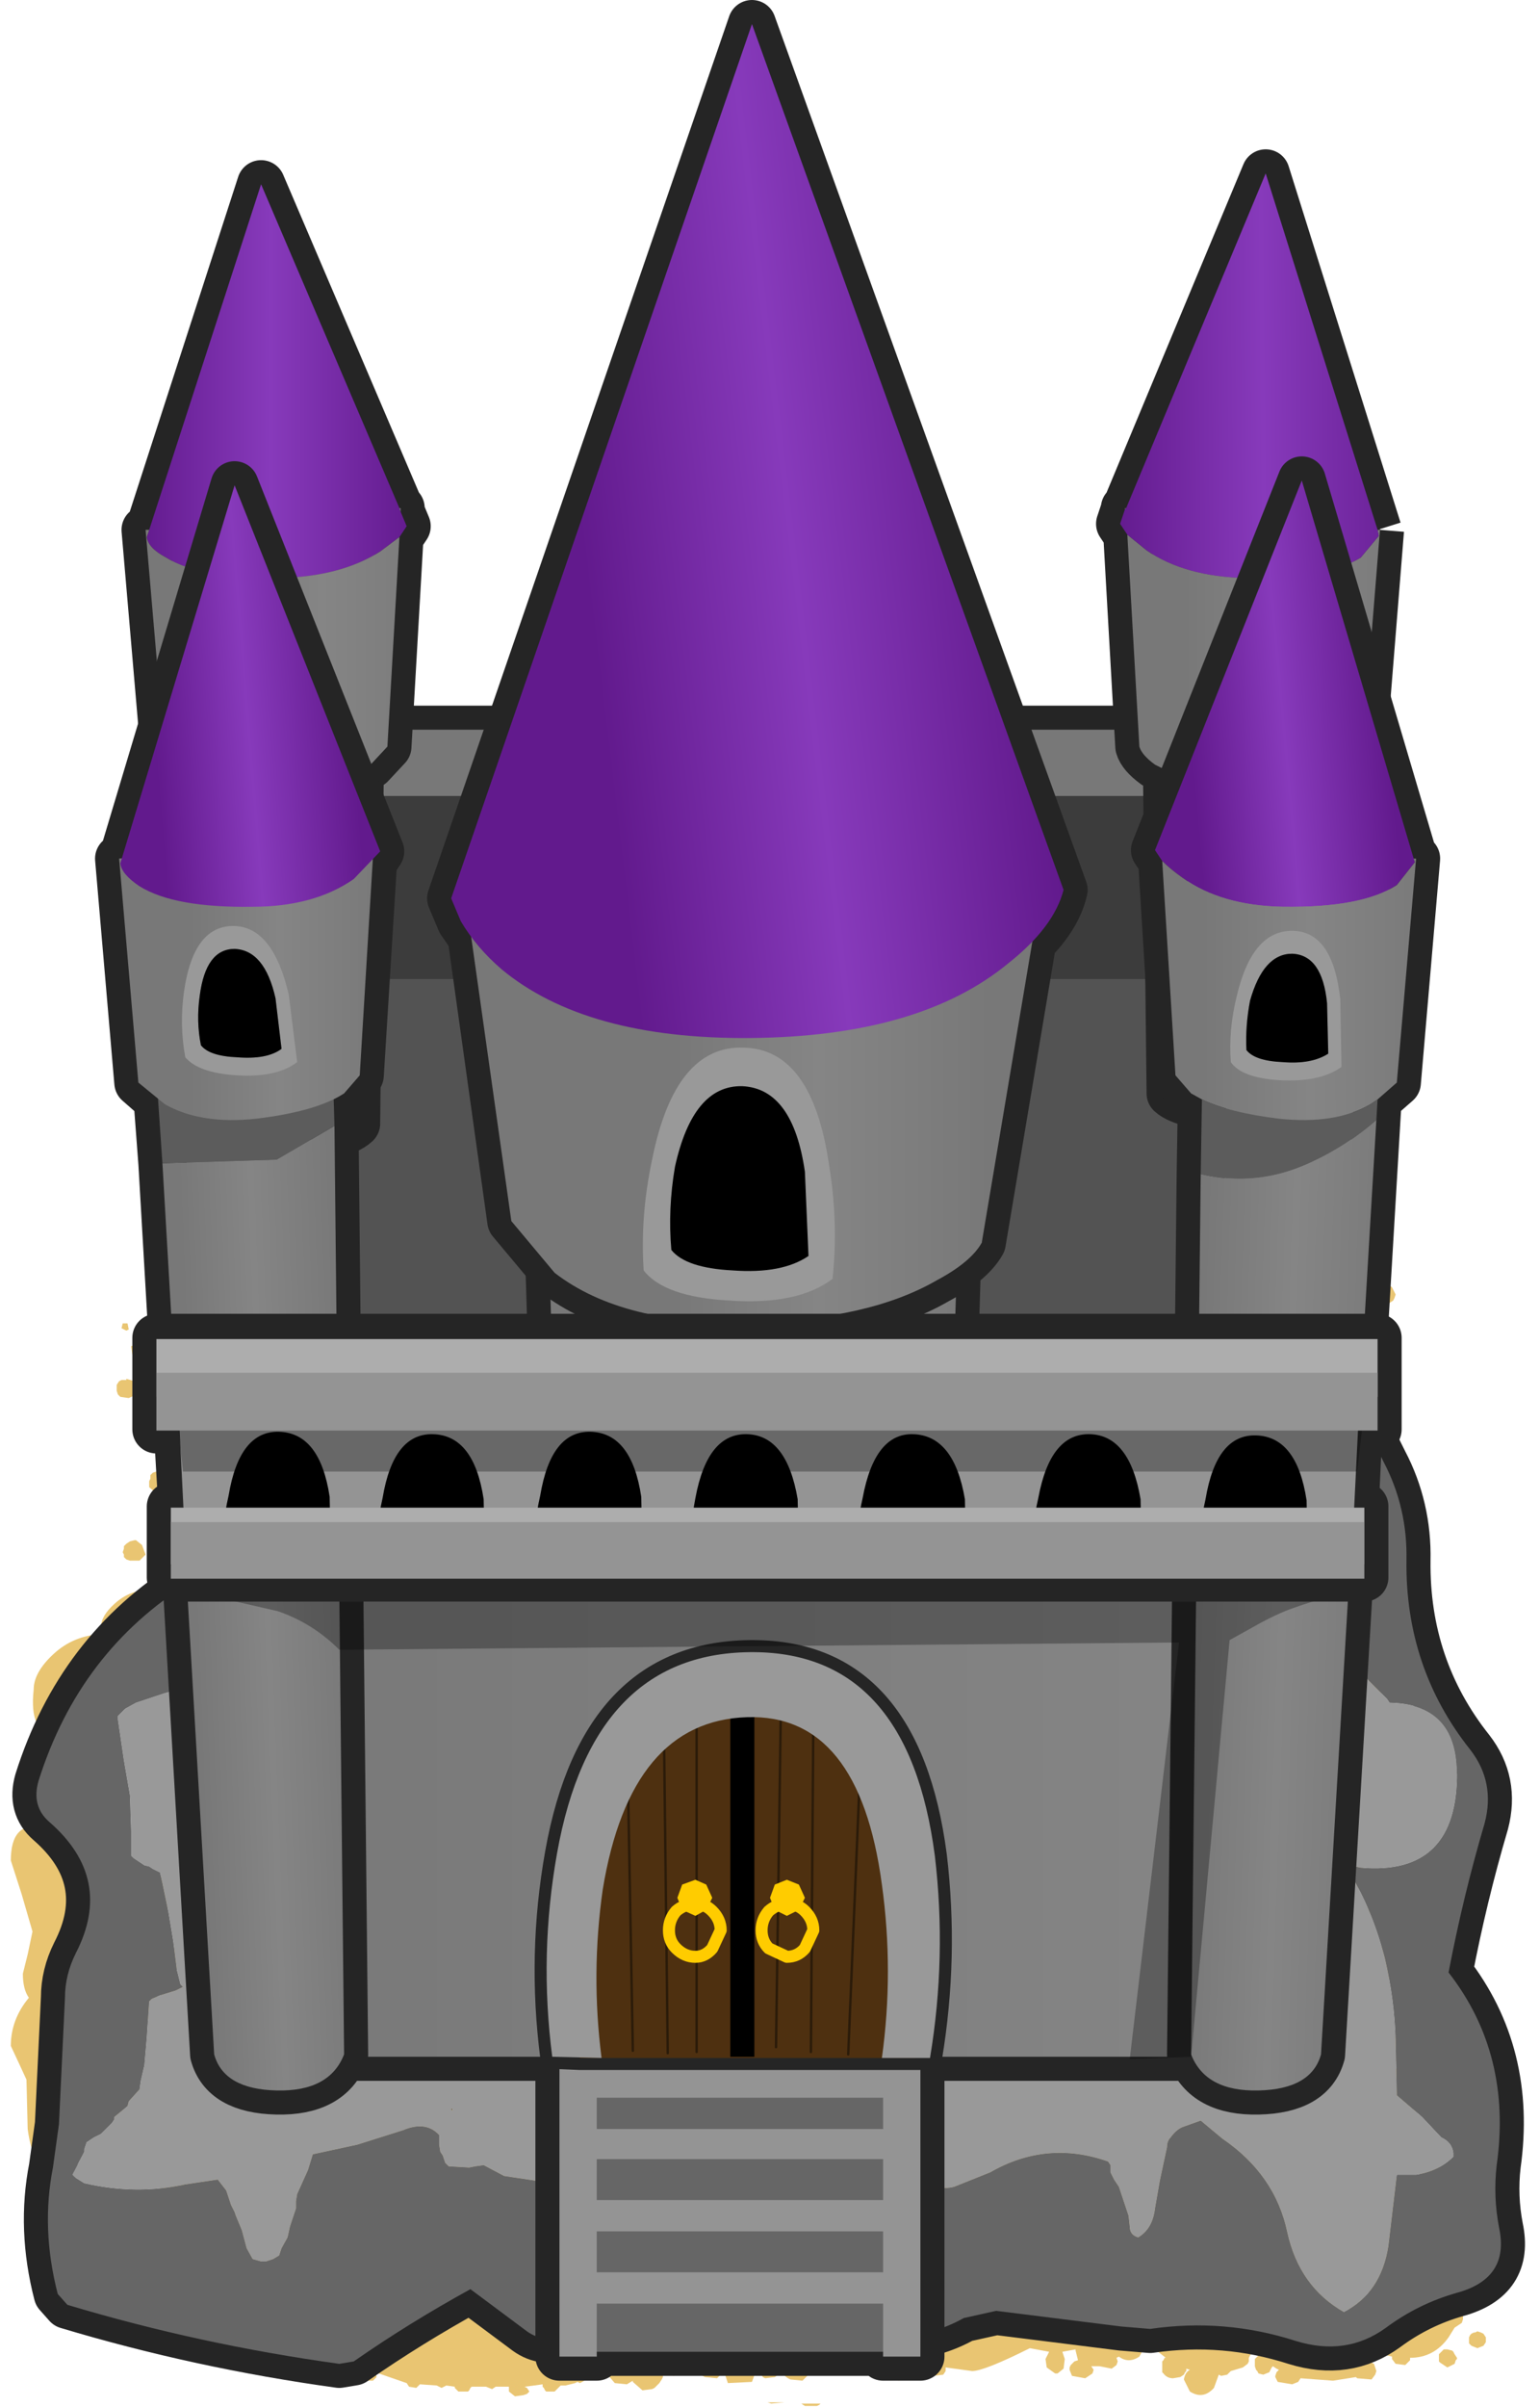 <?xml version="1.0" encoding="UTF-8" standalone="no"?>
<svg xmlns:xlink="http://www.w3.org/1999/xlink" height="99.95px" width="64.0px" xmlns="http://www.w3.org/2000/svg">
  <g transform="matrix(1.0, 0.0, 0.0, 1.0, 0.0, 35.55)">
    <path d="M36.3 61.25 L33.15 61.95 Q30.95 62.7 28.7 61.9 L25.75 61.75 Q23.55 62.35 25.35 63.7 L25.8 64.0 0.0 64.0 0.0 0.0 64.0 0.0 Q62.15 32.35 64.0 64.0 L40.95 64.0 41.0 63.95 Q41.9 62.9 40.95 62.0 40.2 61.3 39.1 61.25 L36.3 61.25" fill="#e9c572" fill-opacity="0.0" fill-rule="evenodd" stroke="none"/>
    <path d="M53.35 7.4 L52.95 7.45 53.4 7.35 53.35 7.4 M48.75 11.85 L48.95 11.95 49.1 12.05 49.25 12.25 49.3 12.4 49.3 12.45 Q49.6 12.55 49.7 12.8 49.85 12.65 50.05 12.65 50.15 12.5 50.35 12.5 L50.75 12.8 51.0 12.75 Q51.6 12.85 51.65 13.3 L51.95 13.3 51.85 13.0 Q51.9 12.65 52.25 12.55 L52.5 12.5 52.85 12.7 53.05 13.05 53.1 13.35 53.3 13.5 53.5 13.75 53.45 14.15 53.3 14.3 53.2 14.35 53.15 14.4 53.05 14.4 53.0 14.4 52.9 14.4 52.95 14.45 53.0 14.5 53.0 14.65 52.95 14.8 52.95 15.0 Q53.05 14.75 53.35 14.75 53.8 14.8 53.8 15.2 L53.85 15.1 54.05 15.0 54.35 14.9 54.35 14.85 54.55 14.9 54.75 15.0 54.9 15.15 55.05 15.35 55.1 15.5 54.95 15.75 54.7 15.95 Q54.4 16.15 54.1 15.95 L53.8 15.7 53.75 15.6 53.75 15.45 Q53.65 15.65 53.35 15.65 L53.25 15.65 Q53.55 15.9 53.45 16.2 L54.0 16.15 Q54.55 16.15 54.8 16.65 L55.1 17.65 54.8 18.55 54.5 18.9 54.7 18.85 Q55.15 18.9 55.4 19.15 L55.5 19.5 55.55 19.45 55.9 19.6 56.05 19.7 56.2 19.85 56.25 19.8 56.3 19.8 56.45 19.75 56.7 19.85 56.95 20.0 57.1 20.2 57.15 20.5 57.15 20.6 57.1 20.75 57.05 20.8 56.95 20.85 56.9 20.9 56.7 20.9 56.6 20.9 56.45 20.9 56.25 20.85 56.15 20.8 55.95 20.95 55.85 21.05 55.55 21.05 55.3 20.95 55.05 20.8 54.5 21.25 54.45 21.3 54.3 21.45 54.0 21.5 53.7 21.4 53.55 21.3 53.5 21.15 53.45 20.9 53.45 20.55 53.5 20.35 53.15 20.3 52.95 20.25 53.05 21.75 53.1 21.65 53.2 21.6 53.3 21.55 53.5 21.5 53.65 21.5 53.9 21.6 54.05 21.7 54.1 21.8 54.2 22.05 54.2 22.1 54.25 22.1 54.25 21.8 54.45 21.6 54.7 21.45 55.05 21.55 55.25 21.7 55.4 21.5 55.55 21.35 55.9 21.6 56.05 21.95 55.8 22.25 55.35 22.3 55.3 22.25 55.25 22.3 55.05 22.5 55.0 22.55 Q55.0 23.05 54.45 23.0 L54.35 23.0 54.5 23.1 54.6 23.25 54.7 23.5 54.75 23.65 54.75 23.7 54.7 23.85 54.55 24.1 54.45 24.25 55.0 25.05 Q55.15 24.9 55.4 24.85 L55.65 24.95 55.7 24.6 55.8 24.4 55.55 24.5 55.3 24.35 55.1 24.25 54.95 24.1 54.9 24.0 54.85 23.85 54.85 23.7 54.9 23.65 55.0 23.5 55.15 23.4 55.4 23.3 55.4 23.25 55.5 23.3 55.65 23.15 55.95 23.0 56.1 23.05 56.1 22.95 56.3 22.55 56.25 22.5 56.2 22.3 56.25 22.05 56.4 21.9 56.5 21.85 56.45 21.8 56.5 21.75 56.6 21.55 56.85 21.35 57.0 21.25 57.3 21.55 57.2 21.85 57.0 22.0 57.1 22.25 Q58.0 22.4 57.9 23.35 57.85 24.05 57.3 24.15 L57.5 25.0 Q57.4 26.0 56.4 25.8 L56.4 25.85 56.55 25.9 56.7 26.0 56.75 26.1 56.75 26.35 56.75 26.45 56.7 26.5 56.5 26.7 Q56.25 26.9 56.05 26.6 L56.0 26.5 55.85 26.6 55.1 26.7 Q54.9 27.1 54.35 27.1 L54.3 27.3 54.2 27.4 Q55.0 27.35 55.6 27.75 L55.65 27.75 55.65 27.7 55.8 27.75 55.9 27.8 55.9 27.9 56.0 28.0 56.0 28.15 56.25 28.4 56.4 28.45 56.55 28.55 56.75 28.8 56.8 29.0 56.8 29.1 56.75 29.2 56.75 29.25 56.85 29.4 56.85 29.5 57.05 29.65 57.05 30.05 57.05 30.2 57.1 30.2 57.15 30.55 56.95 30.85 56.95 30.9 57.0 30.95 57.1 31.05 57.15 31.1 57.2 31.2 57.2 31.3 57.15 31.55 57.05 31.85 57.2 31.9 57.25 31.95 57.25 31.9 57.65 31.65 58.0 31.8 58.25 32.05 58.25 32.4 58.0 32.65 57.8 32.7 57.5 32.65 57.25 33.0 57.15 33.05 56.9 33.05 56.65 33.0 56.5 33.3 56.2 33.65 55.95 33.75 55.35 33.35 55.25 33.0 55.15 33.3 55.15 33.35 55.15 33.45 55.15 33.6 55.15 33.75 55.1 33.85 55.05 33.95 54.95 34.1 55.1 34.35 55.3 34.9 Q56.15 35.05 56.05 35.95 L55.75 36.65 55.9 36.7 56.05 36.75 56.15 36.8 56.2 36.9 56.35 36.75 56.45 36.75 56.35 36.6 56.3 36.5 56.25 36.35 56.25 36.25 56.25 36.15 56.3 36.05 56.35 35.95 56.5 35.85 56.7 35.8 56.95 35.85 57.15 35.95 57.2 36.05 57.25 36.15 57.3 36.25 57.25 36.35 57.15 36.6 56.7 36.8 56.8 36.9 56.9 37.0 56.9 37.2 56.9 37.35 56.85 37.4 56.65 37.6 56.4 37.65 56.4 37.8 56.65 38.15 56.5 38.45 56.5 38.5 56.4 38.6 56.25 38.85 56.05 38.9 56.05 38.95 56.0 39.25 56.05 39.2 56.05 39.15 56.35 39.2 56.55 39.25 56.7 39.35 56.8 39.55 56.85 39.55 Q57.2 39.55 57.2 39.9 L56.85 40.2 56.6 40.15 56.5 40.15 56.4 40.2 56.05 40.15 55.9 40.25 55.8 40.3 55.75 40.35 55.4 40.35 55.25 40.25 55.05 40.05 55.0 39.85 55.0 39.75 55.0 39.7 54.9 39.7 54.85 39.75 54.95 39.95 55.1 40.2 55.3 40.5 55.45 40.7 55.4 40.85 55.45 40.85 55.6 40.8 55.7 40.55 55.75 40.5 55.9 40.5 56.05 40.45 56.2 40.5 56.35 40.55 56.4 40.65 56.5 40.85 56.55 40.9 56.55 40.95 56.5 41.05 56.5 41.1 56.45 41.15 56.4 41.25 56.3 41.35 56.15 41.35 56.15 41.4 56.1 41.45 55.95 41.65 55.65 41.8 55.55 41.8 55.5 41.85 55.4 41.95 55.15 42.0 55.0 42.0 55.05 42.2 55.1 42.2 55.15 42.25 55.2 42.2 55.4 42.1 55.55 42.2 55.7 42.3 55.75 42.25 55.75 41.95 56.0 41.7 56.25 41.6 56.4 41.65 56.5 41.75 56.65 42.0 56.7 42.2 56.7 42.3 56.65 42.35 56.65 42.45 56.7 42.55 56.6 42.75 56.25 43.05 55.75 42.9 55.7 42.9 55.55 43.15 55.6 43.2 55.7 43.35 55.85 43.45 55.95 43.65 56.0 43.85 55.95 43.95 55.8 44.15 55.55 44.25 55.6 44.3 55.6 44.55 55.6 44.85 55.4 45.15 55.45 45.25 55.5 45.3 55.7 45.4 55.75 45.45 55.7 45.2 55.75 45.15 55.85 45.0 55.95 44.9 56.0 44.9 56.25 44.85 56.25 44.8 56.45 44.95 56.55 45.0 56.6 45.05 56.75 45.1 56.9 45.15 57.0 45.3 57.05 45.45 57.05 45.6 57.1 45.6 57.15 45.45 57.3 45.3 57.4 45.25 57.65 45.2 57.65 45.15 57.95 45.3 58.1 45.4 58.2 45.55 58.25 45.65 58.25 45.95 58.25 46.15 58.15 46.4 58.0 46.55 57.85 46.65 57.65 46.65 57.35 46.6 57.2 46.45 57.05 46.35 57.05 46.25 56.9 45.95 56.95 45.75 56.55 45.8 56.4 45.75 55.95 45.7 55.9 45.7 55.9 45.8 55.9 45.95 55.8 46.15 55.75 46.3 55.85 47.1 55.8 47.7 55.95 47.75 56.1 47.8 56.3 47.9 56.3 47.8 56.35 47.7 56.4 47.55 56.45 47.45 56.55 47.45 56.8 47.4 56.8 47.35 57.05 47.5 57.2 47.6 57.25 47.75 57.3 47.95 57.25 48.1 57.25 48.15 57.75 48.8 57.9 48.85 57.95 48.9 58.0 49.0 58.05 49.1 58.05 49.3 58.05 49.55 58.1 49.6 58.2 49.9 57.95 50.1 57.9 50.25 58.1 50.4 58.1 50.75 58.0 50.9 58.1 50.95 58.2 51.0 58.25 51.1 58.25 51.15 58.3 51.3 58.3 51.35 58.45 51.25 58.6 51.2 58.75 51.3 58.95 51.4 59.1 51.6 59.15 51.8 59.15 51.85 58.9 52.1 58.5 52.15 58.5 52.2 58.35 52.5 58.05 52.7 58.1 52.75 58.2 52.7 58.4 52.75 58.45 52.8 58.55 52.9 58.55 52.95 58.6 53.1 58.6 53.3 58.5 53.45 58.4 53.6 58.2 53.6 58.15 53.6 58.05 53.65 57.9 53.8 58.1 55.45 58.2 55.55 58.65 56.0 58.95 56.45 58.95 56.95 59.25 57.15 59.55 57.4 59.6 57.65 59.55 57.95 59.35 58.15 59.5 58.65 59.25 59.1 58.3 59.8 58.35 59.9 58.4 59.95 58.4 60.0 58.45 60.05 58.75 59.9 59.05 59.8 59.0 59.7 58.95 59.6 58.95 59.5 58.95 59.4 58.95 59.35 59.0 59.3 59.1 59.25 59.15 59.2 59.3 59.2 59.3 59.15 59.45 59.2 59.55 59.3 59.65 59.35 59.7 59.45 59.7 59.55 59.7 59.6 60.1 59.55 60.1 59.45 60.05 59.3 60.0 59.2 60.0 59.1 60.05 59.05 60.1 58.95 60.2 58.9 60.3 58.85 Q60.55 58.45 61.15 58.4 62.2 58.35 62.2 59.3 L61.9 60.05 61.05 60.55 60.7 60.5 60.8 60.6 60.8 60.7 60.8 60.75 60.75 60.9 60.45 61.1 60.2 61.5 Q59.6 62.35 58.6 62.35 L58.6 62.45 58.5 62.55 58.4 62.65 58.0 62.6 57.85 62.4 57.85 62.3 57.45 62.2 57.2 62.25 56.9 62.05 56.85 62.0 56.85 61.9 56.8 61.85 56.75 61.7 56.75 61.5 56.75 61.35 56.85 61.2 57.45 60.6 57.35 60.55 57.3 60.55 56.8 60.9 Q56.25 60.9 56.3 60.35 L56.3 60.25 55.85 60.4 55.9 61.0 55.55 61.6 Q56.65 61.9 56.7 62.45 L56.85 62.5 57.0 62.55 57.1 62.6 57.15 62.75 57.2 62.9 57.15 63.05 57.0 63.25 56.4 63.2 56.35 63.15 55.4 63.3 54.05 63.2 53.95 63.35 53.7 63.45 53.1 63.35 53.0 63.15 53.0 63.1 53.05 62.95 53.1 62.9 53.15 62.85 53.05 62.8 52.9 62.7 52.85 62.75 52.75 62.95 52.5 63.05 52.3 63.0 52.25 62.9 52.2 62.85 52.15 62.7 52.15 62.55 52.15 62.4 52.2 62.35 52.25 62.3 52.35 62.2 52.5 62.2 52.45 62.1 52.55 61.8 52.2 61.8 51.9 62.35 51.9 62.5 51.85 62.6 51.65 62.75 51.15 62.9 51.0 63.05 50.75 63.1 50.65 63.05 50.45 63.6 Q50.0 64.1 49.45 63.75 L49.2 63.25 Q49.25 62.95 49.45 62.85 L49.3 62.8 49.3 62.9 49.25 62.95 49.2 63.05 49.05 63.15 48.75 63.2 Q48.5 63.2 48.35 63.0 L48.3 62.95 48.3 62.85 48.3 62.8 48.3 62.65 48.3 62.5 48.35 62.45 48.4 62.35 48.45 62.35 48.0 62.0 47.95 61.7 Q47.95 61.1 48.7 61.15 L49.1 61.25 49.3 61.15 49.35 61.1 49.45 61.05 49.5 60.65 49.6 60.45 47.95 60.3 48.0 60.45 47.95 60.8 47.65 61.05 47.2 61.0 47.0 60.85 Q46.85 61.15 46.4 61.05 45.8 60.95 45.95 60.4 L46.0 60.3 45.45 60.35 45.45 60.6 45.2 61.0 45.2 61.25 45.15 61.55 45.65 61.5 46.25 61.65 46.3 61.65 46.6 61.35 46.85 61.25 47.1 61.35 47.25 61.4 47.45 61.55 47.55 61.75 47.6 61.85 47.35 62.3 Q46.9 62.6 46.5 62.3 L46.4 62.35 46.45 62.5 46.4 62.65 46.2 62.8 45.7 62.7 45.55 62.7 45.35 62.7 45.45 62.85 45.4 63.0 45.1 63.2 44.55 63.1 44.45 62.85 44.45 62.75 44.5 62.65 44.55 62.6 44.65 62.5 44.8 62.45 44.7 62.05 44.7 62.0 44.15 62.1 44.25 62.4 44.2 62.8 43.95 63.0 43.85 63.0 43.5 62.75 43.45 62.4 43.6 62.1 42.8 61.95 Q40.9 62.9 40.4 62.9 L39.3 62.75 39.3 62.8 39.3 62.9 39.2 63.05 38.8 63.1 38.65 63.0 38.6 62.9 38.6 62.85 38.5 62.9 38.0 63.0 37.8 62.95 37.8 63.0 37.75 63.05 37.55 63.2 37.5 63.25 37.35 63.3 37.25 63.25 37.1 63.2 36.95 63.1 36.85 62.95 36.85 62.85 36.9 62.8 36.9 62.75 36.95 62.65 37.1 62.55 37.25 62.5 37.35 62.5 37.5 62.55 37.65 62.6 37.7 62.5 37.75 62.45 37.7 62.45 36.4 62.35 36.55 62.4 36.7 62.6 36.7 62.65 36.6 62.85 36.35 63.0 Q35.95 63.1 35.7 62.8 L35.6 62.6 35.6 62.55 35.6 62.45 35.65 62.4 35.7 62.35 35.4 62.3 35.2 62.5 34.05 62.7 33.85 62.5 33.85 62.45 33.85 62.35 33.85 62.25 33.35 62.25 33.5 62.3 33.7 62.65 33.65 63.0 33.35 63.3 32.85 63.25 Q32.5 63.1 32.5 62.8 32.5 62.45 32.75 62.25 L32.85 62.2 29.95 62.2 30.15 62.55 30.15 62.8 Q30.3 62.45 30.7 62.45 L30.7 62.4 30.85 62.45 31.05 62.55 31.25 62.6 31.4 62.75 31.45 62.8 31.25 63.35 30.25 63.4 30.1 62.95 30.15 62.9 30.1 62.9 29.8 63.2 29.3 63.15 Q28.95 63.0 28.95 62.7 L28.95 62.6 28.7 62.6 28.35 62.4 28.2 62.4 28.15 62.45 28.25 62.5 28.3 62.65 28.35 62.8 28.35 62.85 28.25 63.0 28.0 63.1 27.75 63.0 27.65 62.9 27.65 62.8 27.65 62.7 27.65 62.65 27.7 62.55 27.75 62.5 27.85 62.45 27.9 62.45 28.0 62.4 27.75 62.3 27.7 62.25 26.6 62.3 26.05 62.35 26.2 62.45 26.4 62.75 26.6 62.6 26.85 62.5 27.0 62.55 27.1 62.6 27.25 62.65 27.4 62.75 27.55 62.9 27.55 62.95 27.6 63.0 27.55 63.1 27.55 63.15 27.5 63.25 27.4 63.4 27.2 63.6 27.1 63.65 26.7 63.7 26.3 63.35 26.3 63.3 26.05 63.45 25.55 63.4 25.25 63.05 24.95 63.15 24.55 63.05 24.45 63.15 24.35 63.25 24.2 63.35 24.1 63.4 24.0 63.35 23.9 63.4 23.5 63.5 23.35 63.5 23.3 63.5 23.05 63.75 22.7 63.75 22.65 63.7 22.6 63.6 22.55 63.55 22.55 63.45 22.2 63.5 21.8 63.55 21.9 63.6 22.0 63.75 21.9 63.85 21.75 63.9 21.4 63.95 21.15 63.75 21.15 63.7 21.15 63.6 21.15 63.55 20.6 63.55 20.45 63.65 20.2 63.55 19.6 63.55 19.55 63.6 19.5 63.7 19.45 63.75 19.05 63.75 18.9 63.6 18.9 63.55 18.55 63.5 18.35 63.6 18.15 63.5 17.45 63.45 17.3 63.6 17.0 63.55 16.9 63.4 15.6 62.95 15.65 63.15 15.5 63.3 15.25 63.3 15.0 63.1 15.05 62.8 15.25 62.75 15.3 62.75 14.95 62.45 14.9 62.45 14.8 62.6 14.8 62.65 14.85 62.65 15.0 62.7 15.0 62.75 14.45 62.8 14.55 62.65 14.45 62.6 14.4 62.6 14.25 62.45 14.15 62.3 14.15 62.2 14.2 62.1 14.25 62.1 14.15 61.8 14.05 61.95 13.7 62.15 13.4 62.0 13.25 61.75 13.25 61.7 12.25 61.85 12.3 61.9 12.4 62.0 12.4 62.15 12.4 62.2 12.4 62.3 12.3 62.4 12.05 62.5 11.9 62.45 11.75 62.4 11.65 62.25 11.6 62.15 11.65 62.1 11.65 62.05 11.75 61.9 12.05 61.8 11.85 61.75 11.3 61.25 10.7 61.65 Q9.9 61.85 9.65 61.15 L9.65 60.9 9.55 60.85 9.5 60.8 9.45 60.7 9.45 60.65 9.45 60.55 9.45 60.5 8.05 60.2 Q7.75 60.05 7.8 59.75 L7.8 59.7 7.85 59.5 7.9 59.45 7.95 59.4 8.15 59.3 8.75 59.1 8.85 59.1 Q8.6 58.95 8.7 58.55 L9.0 58.2 8.8 58.15 Q8.1 58.05 8.35 57.4 L8.3 57.35 7.8 57.6 Q7.1 57.6 7.15 57.0 7.15 56.45 7.7 56.4 L8.0 56.4 7.8 56.05 7.65 55.4 7.05 55.45 Q6.0 55.25 6.3 54.3 6.55 53.6 7.2 53.55 L7.25 53.55 7.25 53.25 Q6.7 52.9 7.05 52.2 6.6 52.15 6.6 51.65 6.6 50.8 7.1 50.2 L7.1 50.15 7.05 50.15 Q6.4 50.0 6.6 49.4 6.65 49.05 6.95 48.95 L6.7 48.0 6.75 47.7 6.7 47.45 6.65 47.2 6.75 47.05 6.9 47.2 6.95 47.3 6.95 47.2 Q7.1 46.95 7.4 46.9 L7.65 46.8 8.1 47.05 8.2 46.95 8.45 46.8 8.6 46.75 8.65 46.75 8.65 46.4 8.7 46.1 8.45 46.1 8.2 46.05 8.05 45.95 7.95 45.85 7.9 45.7 7.75 45.95 7.75 46.05 7.5 46.25 Q7.05 46.25 7.15 45.9 L7.25 45.7 7.2 45.55 7.2 45.4 7.25 45.25 7.35 45.2 7.45 45.15 7.6 45.15 7.85 45.35 7.9 45.45 7.9 45.4 7.95 45.3 7.7 45.15 7.6 44.75 7.6 44.6 7.65 44.45 7.7 44.35 7.8 44.25 8.1 44.15 8.15 44.1 8.1 43.95 8.15 43.55 8.1 43.4 8.0 43.4 7.7 43.3 7.55 43.4 Q7.25 43.7 6.95 43.65 L6.8 43.7 6.35 43.6 6.15 43.4 6.1 43.2 6.15 43.1 5.85 43.15 5.55 42.95 5.45 42.85 5.45 42.7 5.5 42.6 5.6 42.45 5.75 42.4 5.85 42.35 6.2 42.55 6.3 42.85 6.35 42.85 6.35 42.8 6.4 42.65 6.45 42.55 6.6 42.4 6.75 42.35 6.8 42.35 6.75 42.3 6.75 42.15 6.7 41.9 Q6.65 41.7 6.75 41.5 L6.95 41.35 7.1 41.3 6.9 40.95 6.85 40.5 6.95 40.15 7.0 40.0 7.05 39.95 7.05 39.85 7.05 39.75 7.05 39.65 7.1 39.55 7.15 39.45 7.25 39.35 7.35 39.25 7.45 39.2 7.6 39.15 7.75 39.1 7.95 39.15 7.95 38.5 7.65 38.6 7.3 38.5 7.25 38.5 Q6.9 38.55 6.85 38.2 L6.85 38.0 6.85 37.5 Q7.0 37.1 7.3 36.85 L7.65 36.75 7.25 36.75 7.1 36.6 7.0 36.45 6.9 36.2 6.9 35.9 6.95 35.7 7.0 35.55 7.1 35.45 7.3 35.3 7.6 35.25 7.6 35.2 7.8 35.3 8.0 35.45 8.05 35.5 8.05 34.4 8.1 33.7 7.75 33.7 Q7.1 33.55 7.3 32.95 7.4 32.45 7.85 32.4 L7.7 32.2 7.6 32.3 7.5 32.4 7.25 32.4 6.8 32.25 6.7 32.2 6.5 32.3 6.05 32.55 6.1 32.6 6.2 32.7 6.3 32.95 6.3 33.0 6.25 33.1 6.15 33.3 5.75 33.55 5.45 33.45 4.85 34.0 3.35 34.75 Q3.15 34.9 3.0 35.75 2.9 36.45 2.3 36.45 1.2 36.45 1.4 34.6 1.4 33.9 2.2 33.15 3.05 32.35 4.25 32.3 L4.2 32.0 Q4.2 31.55 4.75 31.05 5.4 30.45 6.3 30.45 L6.75 30.55 7.65 29.9 Q8.15 30.55 7.9 31.45 L7.9 31.5 8.1 31.45 8.35 31.55 8.45 30.95 8.55 30.85 8.65 30.75 8.8 30.65 8.85 30.65 8.8 30.4 Q8.8 29.9 9.1 29.7 L8.8 29.1 Q8.7 28.45 9.3 28.3 L9.9 28.15 9.9 27.95 Q9.5 27.95 9.25 27.4 L8.8 26.75 8.65 26.85 8.5 26.9 8.1 26.8 7.9 26.9 7.75 26.95 7.55 26.85 7.3 26.6 7.2 26.45 7.2 26.25 7.2 26.2 7.0 26.4 6.75 26.45 6.55 26.5 6.2 26.2 6.2 26.15 6.2 26.05 6.2 25.95 6.25 25.85 6.25 25.7 6.35 25.6 6.5 25.55 6.55 25.5 6.75 25.5 6.9 25.55 7.05 25.65 7.1 25.7 7.15 25.55 7.3 25.5 7.45 25.5 7.45 25.45 Q7.65 25.5 7.75 25.65 L7.8 25.7 8.05 25.75 8.15 25.85 8.2 25.9 8.3 25.85 8.6 25.95 8.6 25.35 Q8.85 24.6 9.55 24.45 L9.75 24.5 9.75 24.4 9.6 24.4 9.2 24.05 9.1 23.55 9.3 22.9 9.7 22.6 9.7 22.4 9.7 21.75 9.45 21.95 8.45 22.15 8.35 22.35 8.05 22.7 7.75 22.7 7.5 22.65 7.25 22.5 7.15 22.55 6.95 22.6 6.7 22.4 6.6 22.2 6.6 22.05 6.7 21.95 6.75 21.85 6.75 21.8 6.95 21.75 7.1 21.8 7.15 21.65 7.2 21.55 7.35 21.45 7.5 21.35 7.75 21.25 7.85 21.3 8.05 20.85 8.7 20.4 8.95 20.35 9.15 20.4 9.1 19.7 9.15 19.65 9.0 19.35 Q8.85 18.8 9.35 18.3 L9.6 18.05 9.55 16.25 9.45 16.0 9.4 15.7 9.4 15.65 9.45 15.55 9.55 15.45 9.55 15.1 Q9.3 15.35 8.75 15.1 8.4 14.85 8.55 14.45 L8.45 14.4 8.4 14.3 8.3 14.2 8.3 14.05 8.3 13.95 8.35 13.65 8.4 13.5 8.55 13.4 8.7 13.35 8.95 13.3 9.15 13.35 9.3 13.3 9.55 13.2 9.6 13.25 9.8 13.1 10.2 13.0 Q10.65 12.95 11.0 13.3 L11.35 13.75 11.35 13.7 11.45 13.6 11.45 13.55 11.65 13.55 11.65 13.5 11.8 13.55 12.0 13.6 12.1 13.7 Q12.15 13.25 12.6 13.25 13.1 13.35 13.2 13.8 L21.85 13.15 26.4 12.9 Q37.25 12.9 48.05 13.2 L48.05 13.1 47.65 12.75 47.6 12.4 Q47.85 11.95 48.3 11.9 L48.75 11.85 M56.65 15.85 L56.55 16.2 56.15 16.25 56.0 15.95 56.0 15.85 56.05 15.75 56.15 15.65 56.25 15.6 56.35 15.55 56.65 15.85 M56.2 17.2 L56.4 17.4 56.55 17.8 56.4 18.15 56.3 18.3 56.15 18.35 55.65 18.3 55.35 18.0 55.25 17.75 55.25 17.6 55.35 17.45 55.55 17.25 55.95 17.1 55.95 17.05 56.2 17.2 M56.75 18.4 L56.7 18.25 56.7 18.15 56.8 17.95 57.05 17.7 57.3 17.65 57.4 17.65 57.65 17.75 57.85 17.9 57.95 18.1 58.0 18.2 57.95 18.35 57.9 18.45 57.6 18.65 Q57.3 18.85 56.95 18.65 L56.85 18.55 56.75 18.4 M54.45 13.5 L54.15 13.65 53.85 13.5 53.8 13.4 53.75 13.35 54.5 13.35 54.45 13.5 M52.5 13.75 L52.55 14.25 52.65 14.3 52.75 14.3 52.7 14.25 52.65 14.25 52.65 14.1 52.65 13.95 52.65 13.75 52.5 13.75 M52.85 15.2 L52.75 15.25 52.65 15.3 52.6 15.35 52.6 15.45 52.95 15.5 52.9 15.2 52.85 15.2 M56.2 23.85 L56.1 23.9 56.05 24.05 56.05 24.1 56.3 23.95 56.2 23.85 M58.45 26.95 L58.5 26.95 58.75 27.05 58.9 27.15 58.95 27.3 59.0 27.4 59.0 27.5 58.95 27.65 58.75 27.85 58.25 27.95 58.25 28.0 58.25 28.15 58.15 28.35 57.5 28.45 57.3 28.3 57.3 28.15 57.3 28.0 57.3 27.75 57.5 27.5 57.75 27.4 57.9 27.45 57.95 27.35 58.05 27.25 58.15 27.1 58.2 27.05 58.25 27.0 58.45 26.95 M55.95 27.05 L56.05 27.1 56.1 27.15 56.15 27.2 56.15 27.25 56.2 27.35 56.15 27.45 56.05 27.55 55.9 27.7 55.8 27.7 55.65 27.65 55.5 27.55 55.45 27.4 55.45 27.3 55.5 27.15 55.7 27.0 55.8 27.0 55.95 27.05 M56.3 30.05 L56.25 29.95 56.25 29.85 56.3 29.75 56.35 29.6 56.3 29.55 55.7 30.45 55.75 30.45 55.9 30.45 56.0 30.55 56.05 30.6 56.1 30.65 56.15 30.7 56.15 30.8 56.3 30.95 56.3 30.9 56.4 30.85 56.4 30.75 56.4 30.5 56.4 30.45 56.35 30.4 56.25 30.3 56.25 30.2 56.25 30.15 56.3 30.05 M58.0 29.95 L58.25 29.85 58.55 29.95 58.75 30.05 58.85 30.2 58.9 30.3 58.9 30.55 58.85 30.8 58.75 31.1 58.55 31.2 58.25 31.2 58.0 31.15 57.8 31.1 57.65 30.95 57.65 30.8 57.65 30.7 57.65 30.55 57.65 30.4 57.65 30.3 57.65 30.2 57.8 30.05 58.0 29.95 M53.35 27.2 L53.15 27.45 53.15 28.1 53.2 27.9 53.6 27.5 53.35 27.2 M53.1 29.05 L53.1 29.45 53.2 29.5 53.5 29.7 53.55 29.8 53.55 29.7 53.7 29.45 53.75 29.3 53.55 29.1 53.3 28.8 53.2 28.65 53.15 28.9 53.1 29.05 M55.1 30.85 Q55.4 31.45 55.35 32.35 L55.35 32.45 55.4 32.35 55.4 32.15 55.45 32.05 55.55 32.05 55.65 32.05 55.65 32.0 55.75 32.05 55.75 32.0 55.7 31.75 55.75 31.65 55.85 31.5 55.9 31.45 55.9 31.4 55.75 31.25 55.6 31.25 55.3 31.1 55.25 31.05 55.25 30.95 55.2 30.85 55.2 30.8 55.1 30.85 M55.6 34.05 L55.65 33.95 55.75 33.95 55.8 33.95 55.9 33.95 56.05 33.95 56.15 34.0 56.25 34.05 56.25 34.1 56.35 34.3 56.3 34.55 56.1 34.75 55.9 34.8 55.75 34.75 55.6 34.65 55.5 34.45 55.5 34.2 55.55 34.1 55.6 34.05 M56.7 33.85 L57.0 33.75 57.0 33.7 57.15 33.7 57.35 33.8 57.5 33.9 57.55 33.95 57.6 34.05 57.65 34.15 57.65 34.25 57.6 34.4 57.55 34.5 57.4 34.7 57.4 34.8 57.35 34.95 57.3 35.3 57.15 35.5 56.85 35.65 56.8 35.65 56.5 35.65 56.4 35.55 56.35 35.45 56.35 35.3 56.35 35.2 56.35 35.15 56.4 35.1 56.4 35.0 56.4 34.9 56.45 34.85 56.6 34.65 56.7 34.6 56.6 34.5 56.5 34.3 56.45 34.2 56.5 34.1 56.5 34.0 56.6 33.95 56.7 33.85 M58.05 36.3 L58.15 36.4 58.25 36.5 58.25 36.75 58.25 36.8 58.25 36.9 58.15 37.1 57.8 37.25 57.4 36.95 57.35 36.85 57.35 36.75 57.35 36.7 57.4 36.5 57.6 36.35 57.8 36.25 57.8 36.2 58.05 36.3 M56.9 40.55 L56.75 40.65 56.6 40.5 Q56.6 40.35 56.8 40.4 L56.9 40.55 M57.25 43.05 L57.3 43.05 57.6 43.3 57.7 43.6 57.4 43.95 57.0 43.95 56.85 43.85 56.85 43.7 56.8 43.55 56.85 43.3 Q56.9 43.25 57.05 43.15 L57.25 43.05 M55.2 37.75 L55.3 37.7 55.25 37.7 55.2 37.75 M53.1 37.65 L52.8 37.6 52.8 37.8 53.1 37.65 M54.35 41.9 L54.25 42.05 54.15 42.15 54.15 42.25 54.3 42.2 54.3 42.15 54.3 42.05 54.35 41.9 54.45 41.8 54.5 41.8 54.45 41.75 54.4 41.8 54.35 41.9 M57.75 44.75 L57.65 44.9 57.5 44.75 57.55 44.55 57.7 44.5 57.75 44.75 M56.4 48.3 L56.45 48.25 56.4 48.15 56.4 48.25 56.4 48.3 M7.7 14.05 L7.7 14.2 7.7 14.3 7.55 14.55 7.4 14.7 7.5 14.75 7.6 14.9 7.65 15.05 7.7 15.25 7.7 15.55 7.7 15.8 7.65 15.9 7.25 16.1 6.65 15.9 6.5 15.75 6.45 15.6 6.45 15.5 6.45 15.35 6.5 15.2 6.5 15.15 6.55 15.0 6.6 14.85 6.7 14.8 6.5 14.7 6.25 14.4 6.2 14.2 6.15 14.05 6.2 13.95 6.25 13.8 6.45 13.55 6.9 13.35 6.95 13.35 7.3 13.4 7.45 13.55 7.6 13.65 7.7 13.95 7.7 14.05 M8.15 15.15 L8.25 15.1 8.45 15.05 8.8 15.25 9.05 15.6 9.05 16.15 8.65 16.5 8.45 16.55 8.15 16.45 7.95 16.35 7.85 16.2 7.85 16.1 7.8 16.0 7.8 15.85 7.8 15.7 7.8 15.6 7.85 15.45 7.9 15.3 8.0 15.2 8.15 15.15 M7.5 17.25 L7.65 17.15 7.9 17.05 7.95 17.05 8.2 17.15 8.4 17.25 8.5 17.35 8.55 17.45 8.6 17.65 8.6 18.0 8.55 18.25 8.35 18.5 8.4 18.8 8.1 19.05 8.0 19.05 8.0 19.1 8.0 19.35 8.2 19.4 8.35 19.5 8.5 19.75 8.55 19.9 8.55 20.1 8.2 20.5 7.45 20.45 7.45 20.6 7.5 20.55 7.55 20.55 7.7 20.8 7.65 20.85 7.4 20.85 7.35 20.8 7.2 20.85 6.75 20.9 6.6 20.8 6.55 20.75 6.5 20.65 6.5 20.55 6.5 20.45 6.55 20.35 6.65 20.25 6.75 20.15 6.95 20.05 7.2 20.2 7.15 19.95 7.15 19.85 7.1 19.85 6.85 19.6 7.1 19.3 7.25 19.4 7.25 19.2 7.3 18.9 6.75 18.7 6.7 18.3 Q6.7 18.05 6.85 17.95 L7.1 17.85 7.1 17.8 7.25 17.9 7.25 17.8 7.25 17.55 7.35 17.35 7.5 17.25 M7.55 18.5 L7.5 18.6 7.45 18.8 7.5 18.75 7.65 18.7 7.65 18.65 7.75 18.75 7.75 18.7 7.8 18.65 7.65 18.55 7.55 18.5 M4.9 22.35 L4.85 22.2 4.85 22.05 4.85 21.95 4.95 21.8 5.05 21.75 5.25 21.75 5.25 21.7 5.75 21.85 5.8 22.3 5.35 22.5 5.0 22.45 4.9 22.35 M7.35 19.55 L7.4 19.55 7.35 19.5 7.35 19.55 M5.3 19.4 L5.35 19.65 5.25 19.7 5.05 19.6 5.1 19.4 5.3 19.4 M6.0 20.2 L6.1 20.15 6.3 20.35 6.25 20.55 6.0 20.7 5.75 20.7 5.65 20.6 5.6 20.75 5.5 20.7 5.45 20.35 5.65 20.25 5.65 20.5 5.7 20.4 5.8 20.3 5.9 20.2 6.0 20.2 M7.55 23.3 L7.65 23.2 7.8 23.1 8.05 23.05 8.05 23.0 8.35 23.1 8.55 23.2 8.6 23.3 8.65 23.4 8.65 23.55 8.65 23.7 8.6 24.0 8.35 24.3 8.2 24.4 8.2 24.45 8.2 24.7 8.0 24.95 7.6 25.0 7.4 24.95 7.3 24.85 7.25 24.75 7.2 24.65 7.2 24.55 7.2 24.5 7.25 24.4 7.35 24.25 7.5 24.2 7.6 24.15 7.65 24.15 7.6 24.1 7.45 23.8 7.45 23.55 7.45 23.4 7.55 23.3 M6.75 24.15 L7.0 24.55 6.75 24.85 Q6.4 24.85 6.4 24.55 6.4 24.2 6.75 24.15 M10.5 18.2 L10.45 18.1 10.45 18.25 10.5 18.35 10.5 18.2 M10.3 34.7 L9.85 34.75 9.6 35.05 9.6 35.2 9.6 35.65 9.75 35.5 9.9 35.4 10.1 35.3 10.25 35.25 10.35 35.25 10.3 34.7 M7.65 27.2 L7.9 27.3 8.05 27.35 8.1 27.45 8.15 27.55 8.2 27.65 8.2 27.8 8.2 27.9 8.2 28.0 8.15 28.1 8.0 28.3 7.9 28.4 7.8 28.4 8.05 28.6 8.2 29.0 8.0 29.4 7.65 29.6 7.45 29.5 7.3 29.35 7.3 29.05 7.35 28.75 7.4 28.65 7.5 28.5 7.6 28.45 7.5 28.45 7.25 28.35 7.15 28.3 7.1 28.2 7.05 28.1 7.05 27.9 7.05 27.65 7.1 27.45 7.2 27.35 7.35 27.3 7.65 27.25 7.65 27.2 M5.6 28.4 L5.65 28.4 5.9 28.6 6.05 29.0 5.8 29.25 5.4 29.25 5.25 29.2 5.15 29.1 5.15 29.0 5.1 28.9 5.15 28.75 5.15 28.65 5.25 28.55 5.4 28.45 5.6 28.4 M9.7 31.35 L9.8 31.35 9.8 31.3 9.7 31.35 M5.55 33.9 L5.65 33.8 5.75 33.65 5.85 33.6 6.1 33.55 6.35 33.6 6.5 33.7 6.6 33.8 6.65 33.95 6.7 34.0 6.75 33.9 6.85 33.8 6.95 33.8 7.05 33.8 7.25 34.05 7.15 34.4 6.85 34.6 6.6 34.45 6.45 34.6 6.35 34.7 6.1 34.8 5.85 34.65 5.7 34.45 5.55 34.25 5.55 34.05 5.5 33.95 5.55 33.9 M8.05 36.55 L7.95 36.65 8.05 36.6 8.05 36.55 M6.55 37.8 L6.55 37.9 6.6 37.9 6.75 38.0 6.75 38.1 6.8 38.3 6.8 38.45 6.75 38.5 6.55 38.65 6.05 38.55 5.95 38.35 5.95 38.25 5.95 38.15 5.85 38.1 5.75 38.0 5.7 37.9 5.7 37.75 5.75 37.55 5.85 37.35 6.1 37.25 6.1 37.2 6.4 37.45 6.55 37.8 M5.85 40.8 L6.2 41.05 Q6.4 41.2 6.25 41.4 L5.85 41.55 5.55 41.4 5.45 41.35 5.45 41.2 5.5 41.1 5.6 40.95 5.75 40.85 5.85 40.8 M7.55 42.4 L7.6 42.35 7.7 42.25 7.95 42.2 7.95 42.1 7.8 42.0 7.8 42.05 7.65 42.25 7.5 42.35 7.55 42.4 M1.7 40.3 Q2.95 40.5 2.95 41.25 L2.65 41.75 2.8 42.2 3.15 42.15 Q4.0 42.1 4.0 43.05 L3.8 43.7 3.45 44.05 3.55 44.9 Q3.45 46.6 2.95 47.35 L2.7 47.95 Q2.4 48.5 2.4 48.9 L2.85 49.6 Q3.25 50.1 3.25 50.75 L3.05 51.5 2.85 52.1 2.9 52.3 3.0 52.25 3.05 52.2 3.2 52.2 3.35 52.25 3.5 52.3 3.55 52.35 3.6 52.45 3.6 52.5 3.65 52.55 3.65 52.65 3.65 52.75 3.6 52.8 3.55 52.9 3.45 53.0 3.4 53.05 3.35 53.1 3.2 53.1 3.1 53.1 3.3 53.9 Q3.3 54.75 2.45 54.75 1.4 54.75 1.15 52.85 L1.1 50.8 0.8 50.15 0.45 49.4 Q0.45 48.3 1.2 47.4 0.95 47.05 0.95 46.4 L1.15 45.6 1.35 44.65 0.9 43.1 0.45 41.7 Q0.45 40.1 1.7 40.3 M5.0 46.05 L5.0 45.9 5.2 46.45 5.1 46.3 5.0 46.1 5.0 46.05 M6.35 46.25 L6.4 46.2 6.5 46.15 6.65 46.1 6.75 46.05 6.95 46.1 7.0 46.1 7.05 46.15 7.1 46.25 7.1 46.3 7.1 46.4 6.95 46.65 6.65 46.8 Q6.45 46.8 6.35 46.65 L6.35 46.6 6.3 46.5 6.3 46.4 6.35 46.35 6.35 46.25 M6.1 47.1 Q6.75 47.25 6.6 47.95 L6.55 48.15 6.55 48.2 6.55 48.3 6.45 48.25 5.8 48.35 Q5.15 48.15 5.5 47.5 5.7 47.1 6.1 47.1 M8.1 47.95 L8.05 48.1 8.1 48.05 8.2 48.05 8.25 48.0 8.35 48.0 8.55 48.05 8.6 48.1 8.6 47.95 8.2 47.75 8.1 47.9 8.1 47.95 M8.5 49.05 L8.6 49.15 8.6 48.75 8.55 48.8 8.5 48.8 8.35 48.8 8.2 48.8 8.0 48.7 8.0 48.9 8.25 48.9 8.5 49.05 M20.95 47.7 L20.85 47.75 20.9 47.8 22.05 47.8 20.95 47.7 M40.0 50.25 L41.2 50.2 40.35 49.85 40.0 50.25 M32.2 61.35 L33.05 61.45 33.1 61.4 33.2 61.35 33.3 61.35 33.45 61.3 33.6 61.2 33.7 61.2 33.8 61.15 33.85 61.15 33.6 61.1 33.35 61.05 33.1 61.05 32.7 61.05 32.2 61.35 M35.45 59.85 L35.85 59.8 35.45 59.8 35.45 59.85 M33.55 60.15 L33.45 59.95 33.4 59.85 33.35 59.85 33.4 60.3 33.8 60.35 33.65 60.25 33.55 60.15 M30.0 59.9 L29.7 59.9 29.95 59.95 30.0 59.9 M21.9 60.0 L21.7 60.0 21.75 60.1 21.9 60.0 M24.75 62.15 Q23.95 62.2 23.45 62.8 L23.35 62.75 23.2 63.05 23.3 63.1 23.4 62.95 23.5 62.9 23.7 62.95 23.7 62.85 23.7 62.8 23.7 62.7 23.75 62.65 24.05 62.5 24.3 62.45 24.3 62.4 24.45 62.5 24.6 62.55 Q24.65 62.45 24.75 62.5 L24.9 62.5 24.85 62.45 24.75 62.15 M38.65 62.55 L38.7 62.65 38.95 62.55 38.65 62.55 M34.1 64.25 L34.05 64.3 33.95 64.35 33.45 64.35 33.3 64.25 34.1 64.25 M32.05 62.55 L32.2 62.6 32.3 62.7 32.35 62.85 32.4 62.9 32.35 62.95 32.35 63.05 32.2 63.15 31.8 63.2 31.7 63.15 31.65 63.05 31.6 63.0 31.6 62.9 31.6 62.8 31.65 62.7 31.7 62.65 31.8 62.6 31.85 62.55 31.95 62.55 32.05 62.55 M32.6 64.2 L32.05 64.25 31.9 64.2 32.6 64.2 M15.1 57.75 L15.2 57.75 15.2 57.6 15.15 57.7 15.1 57.75 M10.45 58.9 L10.4 58.8 10.35 58.9 10.45 58.9 M13.6 61.15 L13.7 61.1 13.6 61.1 13.6 61.15 M14.25 61.5 L14.45 61.35 14.65 61.15 14.9 61.1 15.0 61.15 14.95 61.0 13.85 61.1 14.05 61.25 14.2 61.55 14.25 61.5 M18.0 57.95 L17.95 57.85 17.7 58.15 17.55 58.2 17.6 58.3 17.95 58.25 17.95 58.15 18.0 57.95 M6.1 51.4 L6.1 51.45 6.15 51.5 6.15 51.6 6.15 51.7 6.1 51.8 6.05 51.85 5.95 51.95 5.9 52.0 5.8 52.05 5.7 52.05 5.5 52.0 5.3 51.9 5.3 51.8 5.25 51.75 5.25 51.65 5.25 51.5 5.3 51.4 5.4 51.25 5.5 51.2 5.55 51.2 5.7 51.15 5.85 51.2 5.95 51.25 6.05 51.35 6.1 51.4 M5.35 52.1 L5.4 52.15 5.4 52.3 5.45 52.5 5.4 52.65 5.25 52.8 5.1 52.8 4.95 52.8 4.85 52.75 4.8 52.65 4.8 52.6 4.75 52.55 4.75 52.5 4.75 52.35 4.8 52.2 4.8 52.15 4.85 52.1 4.95 52.05 5.1 52.0 5.25 52.05 5.35 52.1 M3.55 57.6 L3.55 57.5 3.6 57.45 3.65 57.4 3.75 57.35 3.9 57.3 4.0 57.3 4.15 57.35 4.25 57.4 4.35 57.5 4.35 57.6 4.35 57.7 4.35 57.8 4.3 57.85 4.25 57.9 4.2 57.95 4.0 58.0 3.9 58.0 3.65 57.9 3.55 57.7 3.55 57.6 M6.45 59.7 L6.45 59.75 6.4 59.85 6.3 59.95 6.25 60.0 6.15 60.05 6.05 60.05 5.85 60.0 5.65 59.9 5.65 59.8 5.6 59.75 5.6 59.6 5.6 59.5 5.65 59.35 5.75 59.25 5.85 59.2 5.9 59.15 6.05 59.15 6.2 59.2 6.3 59.25 6.4 59.3 6.4 59.4 6.45 59.45 6.45 59.5 6.5 59.6 6.5 59.65 6.45 59.7 M7.45 61.5 L7.65 61.2 7.95 61.05 Q8.15 61.05 8.3 61.2 L8.45 61.55 8.3 61.85 7.95 62.05 7.55 61.85 7.45 61.5 M9.8 62.55 L9.45 62.75 9.0 62.6 8.95 62.5 8.95 62.45 8.95 62.35 9.0 62.1 9.25 61.95 9.45 61.85 9.65 61.95 9.7 62.0 9.8 62.05 9.8 62.1 9.85 62.15 9.85 62.25 9.85 62.35 9.85 62.45 9.8 62.55 M14.15 62.9 L13.75 63.05 12.65 62.95 Q12.45 63.0 12.4 62.8 L12.4 62.75 12.4 62.65 12.5 62.6 12.65 62.55 13.05 62.4 13.15 62.35 13.65 62.4 13.9 62.45 14.15 62.65 14.2 62.8 14.15 62.9 M61.5 52.5 L61.75 52.65 61.8 52.9 61.65 53.1 61.35 53.1 61.25 53.05 61.2 53.0 61.2 52.9 61.15 52.85 61.2 52.8 61.2 52.7 61.25 52.65 61.35 52.6 61.5 52.55 61.5 52.5 M61.85 55.9 L62.0 56.1 62.0 56.3 61.95 56.35 61.95 56.45 61.9 56.5 61.8 56.55 61.7 56.55 61.55 56.55 61.4 56.4 61.2 56.2 61.2 55.9 Q61.25 55.65 61.5 55.7 L61.65 55.75 61.85 55.9 M60.85 56.6 L60.95 56.6 61.05 56.55 61.2 56.6 61.3 56.7 61.4 56.8 61.45 56.95 61.4 57.0 61.3 57.15 61.05 57.3 60.7 57.1 60.7 57.05 60.7 56.95 60.7 56.85 60.7 56.75 60.75 56.7 60.85 56.6 M61.25 61.3 L61.3 61.3 61.4 61.25 61.55 61.3 61.65 61.35 61.75 61.5 61.75 61.65 61.75 61.7 61.65 61.85 61.4 61.95 61.15 61.85 61.05 61.75 61.05 61.65 61.05 61.55 61.05 61.5 61.1 61.4 61.15 61.35 61.25 61.3 M57.95 50.95 L57.9 50.95 57.95 50.95 M55.9 51.25 L55.85 51.4 55.75 51.5 55.65 51.65 55.5 51.75 55.45 51.85 55.0 51.95 55.0 52.0 55.05 52.15 55.2 52.05 55.4 52.0 55.6 52.05 55.65 52.1 55.65 52.0 55.65 51.9 55.7 51.7 55.9 51.45 56.15 51.3 56.05 51.2 55.95 51.15 55.9 51.25 M58.0 51.7 L58.15 51.75 58.15 51.65 58.1 51.65 57.95 51.65 57.85 51.6 57.85 51.8 58.0 51.7 M59.7 53.55 L59.5 53.35 Q59.5 53.2 59.65 53.2 L59.85 53.35 59.7 53.55 M59.45 54.0 L59.55 54.1 59.65 54.2 59.7 54.35 59.9 54.5 60.0 54.7 59.95 54.9 59.95 54.95 60.05 55.0 60.1 55.1 60.15 55.15 60.15 55.3 60.2 55.45 60.2 55.6 60.15 55.65 59.9 55.7 59.6 55.65 59.5 55.6 59.45 55.5 59.45 55.45 59.45 55.35 59.45 55.3 59.45 55.2 59.45 55.15 59.5 55.1 59.55 55.05 59.5 55.0 59.4 54.8 59.25 54.8 59.0 54.7 58.85 54.55 58.8 54.35 58.85 54.25 58.85 54.2 58.9 54.15 59.05 54.05 59.25 53.95 59.3 53.95 59.45 54.0 M58.55 54.5 L58.45 54.45 58.5 54.4 58.6 54.35 58.6 54.5 58.55 54.5 M50.7 50.35 L50.75 50.25 50.65 50.25 50.55 50.35 50.65 50.35 50.7 50.35 M50.75 55.45 L50.75 55.35 50.75 55.2 50.75 55.15 50.45 55.15 50.55 55.2 50.7 55.3 50.75 55.45 M53.8 53.35 L53.75 53.4 53.8 53.5 53.8 53.35 M50.9 60.75 L50.65 60.7 50.65 60.8 51.05 60.85 51.05 60.8 50.9 60.75 M51.8 60.95 L52.3 61.0 52.3 60.95 52.25 60.95 51.8 60.95 M53.0 61.0 L53.65 61.35 54.2 61.35 Q54.05 61.1 54.35 60.6 L54.45 60.45 53.6 60.5 53.1 60.75 53.05 60.9 53.0 61.0 M59.75 57.0 L59.75 56.95 59.75 56.85 59.8 56.8 59.85 56.7 59.9 56.65 60.05 56.6 60.2 56.65 60.3 56.7 60.35 56.8 60.35 56.95 60.4 57.0 60.35 57.05 60.2 57.2 59.85 57.15 59.75 57.0 M57.5 56.6 L57.3 56.5 57.25 56.6 57.3 56.7 57.35 56.7 57.5 56.65 57.5 56.6 M56.8 59.25 L56.85 59.05 57.0 58.9 56.85 58.85 56.75 58.75 56.75 59.45 56.7 59.85 56.8 59.8 56.85 59.8 56.85 59.6 56.85 59.55 56.8 59.45 56.8 59.25 M49.9 50.4 L49.6 50.05 48.85 50.0 48.45 50.0 48.55 50.4 Q48.75 50.1 49.05 50.1 49.5 50.15 49.65 50.5 L49.7 50.45 49.9 50.4 M47.35 50.2 L47.4 50.05 47.25 50.05 47.25 50.15 47.35 50.2 M50.15 55.2 L49.85 55.2 49.4 55.65 49.25 55.8 49.5 55.7 49.6 55.7 49.7 55.6 49.8 55.55 49.8 55.45 49.95 55.25 50.15 55.2 M44.45 55.55 L44.55 55.65 44.5 55.55 44.45 55.55 M40.65 56.3 L40.7 56.35 40.8 56.4 40.7 56.2 40.65 56.3 M48.85 56.0 L48.9 56.1 48.95 56.0 49.05 55.9 48.85 56.0 M49.15 60.5 L49.15 60.45 49.2 60.5 49.15 60.5 M60.5 62.45 L60.45 62.6 60.15 62.75 59.85 62.55 59.8 62.5 59.8 62.35 59.8 62.2 60.0 62.0 60.15 62.0 60.35 62.05 60.4 62.1 60.45 62.2 60.55 62.35 60.55 62.4 60.5 62.45" fill="#e9c572" fill-rule="evenodd" stroke="none"/>
    <path d="M55.5 21.15 L57.5 25.15 Q58.5 27.05 58.45 29.25 58.4 33.7 61.1 37.1 62.15 38.45 61.7 40.15 60.8 43.2 60.2 46.35 62.85 49.75 62.2 54.35 62.05 55.65 62.3 56.95 62.75 59.05 60.55 59.65 58.95 60.1 57.6 61.1 55.95 62.3 53.85 61.65 50.9 60.7 47.8 61.15 L46.6 61.05 41.4 60.4 40.05 60.7 Q38.8 61.4 37.4 61.45 29.95 61.75 22.65 61.55 22.25 61.5 21.9 61.25 L19.55 59.5 Q17.0 60.9 14.7 62.5 L14.1 62.6 Q8.3 61.8 2.8 60.15 L2.4 59.7 Q1.7 57.0 2.2 54.45 L2.45 52.65 2.7 47.4 Q2.7 46.45 3.15 45.55 4.75 42.45 2.05 40.1 1.3 39.45 1.6 38.4 3.3 33.0 7.9 30.15 L8.3 29.55 Q8.8 27.25 10.8 26.55 13.55 25.55 15.4 27.35 L17.45 29.7 Q19.4 32.25 22.65 31.25 L27.35 29.65 40.1 25.05 Q45.45 23.15 50.25 20.15 L52.0 18.9 52.6 18.65 Q54.5 19.1 55.5 21.15 M4.9 35.7 L4.9 35.85 5.15 37.55 5.4 39.0 5.45 40.5 5.45 41.5 5.55 41.6 6.0 41.9 6.2 41.95 6.35 42.05 6.65 42.2 6.75 42.65 7.0 43.85 7.2 45.05 7.35 46.25 7.5 46.85 7.6 46.95 7.3 47.1 6.65 47.3 6.3 47.45 6.2 47.55 6.1 49.05 6.0 50.2 5.85 50.85 5.8 51.2 5.35 51.7 5.3 51.9 4.75 52.35 4.75 52.45 4.65 52.6 4.2 53.05 3.9 53.2 3.6 53.4 3.55 53.55 3.5 53.7 3.5 53.8 3.0 54.75 3.1 54.85 3.5 55.1 Q5.65 55.6 7.7 55.15 L9.05 54.95 9.4 55.4 9.5 55.7 9.55 55.85 9.6 56.0 9.75 56.3 9.8 56.45 10.05 57.05 10.25 57.8 10.5 58.25 10.85 58.35 11.05 58.35 11.35 58.25 11.6 58.1 11.65 57.95 11.7 57.8 11.95 57.35 12.05 56.9 12.2 56.45 12.25 56.3 12.3 56.15 12.3 55.85 12.35 55.55 12.8 54.55 13.0 53.9 14.85 53.5 16.75 52.9 Q17.7 52.5 18.25 53.1 L18.25 53.25 18.25 53.5 18.3 53.8 18.4 53.95 18.45 54.1 18.5 54.25 18.65 54.4 19.5 54.45 19.75 54.4 20.1 54.35 20.95 54.8 22.95 55.1 23.25 55.05 23.5 54.5 23.6 54.2 23.8 53.75 23.8 53.45 23.9 52.9 24.15 52.15 24.2 52.0 24.25 51.85 24.55 51.4 25.2 50.65 25.85 49.7 Q25.4 48.5 23.9 48.45 L23.7 48.45 23.35 48.3 23.1 48.4 23.05 48.4 20.25 48.05 20.05 48.05 Q15.55 46.9 11.0 46.75 L10.9 46.6 10.65 46.15 10.3 45.7 9.85 45.45 9.8 45.4 9.75 41.95 9.45 37.9 Q9.4 37.35 9.6 37.0 10.75 34.5 8.7 33.6 L8.7 33.65 8.45 33.65 8.3 33.7 8.1 33.8 7.95 33.95 7.8 34.1 7.75 34.25 7.65 34.4 7.6 34.55 6.85 34.75 5.65 35.15 5.2 35.4 4.9 35.7 M55.05 35.35 L55.5 35.95 Q53.4 36.8 54.25 39.8 54.4 40.6 54.85 41.1 L54.8 41.1 Q53.75 41.65 54.0 43.05 L54.35 45.15 54.6 47.4 54.6 49.05 54.4 49.0 54.15 48.85 53.75 48.8 53.3 48.85 53.05 49.0 52.85 49.3 52.75 49.45 52.7 49.6 52.7 49.75 52.7 49.9 52.45 50.05 52.2 50.2 52.1 50.35 51.95 50.5 51.85 50.8 51.85 50.95 51.85 51.1 51.85 51.25 51.85 51.4 51.9 51.55 51.9 51.7 51.65 51.5 Q52.05 51.0 51.45 50.65 L51.25 50.65 51.0 50.75 50.95 50.75 50.9 50.6 50.85 50.45 50.8 50.3 50.75 50.15 50.65 50.0 50.3 49.8 49.85 49.7 49.25 48.8 Q48.95 48.1 48.2 48.4 L47.9 48.7 44.05 48.5 Q42.8 48.85 41.6 49.45 L41.6 49.3 41.55 49.15 41.5 49.0 41.45 48.85 41.3 48.75 40.65 48.6 40.05 48.65 39.85 48.7 39.75 48.55 39.5 48.4 39.1 48.3 Q38.6 48.35 38.25 48.85 L37.9 49.55 37.45 50.5 37.35 50.65 37.3 50.95 37.2 51.25 37.1 52.0 37.05 53.2 37.2 54.05 37.55 54.3 38.3 54.8 Q38.9 55.45 39.65 55.25 L41.15 54.65 Q43.5 53.3 46.05 54.2 L46.15 54.35 46.15 54.5 46.15 54.65 46.3 54.95 46.5 55.25 46.75 56.0 46.9 56.45 46.95 56.9 Q46.95 57.25 47.3 57.35 47.9 57.0 48.0 56.15 L48.2 55.0 48.5 53.6 Q48.5 53.35 48.65 53.2 48.9 52.85 49.2 52.75 L49.9 52.5 50.8 53.25 Q53.0 54.75 53.5 57.15 54.0 59.4 55.85 60.45 57.4 59.65 57.7 57.7 L58.05 54.75 58.85 54.75 Q59.8 54.6 60.4 54.0 L60.4 53.85 Q60.35 53.4 59.9 53.2 L59.1 52.35 58.05 51.45 58.0 49.15 Q57.95 47.45 57.55 45.75 56.95 43.45 55.85 41.85 L56.55 42.0 Q60.6 42.35 60.55 38.0 60.5 35.2 57.75 35.15 L57.65 35.0 56.9 34.25 56.35 33.65 55.7 32.9 Q55.35 32.6 54.9 32.65 54.5 32.65 54.25 33.0 53.9 33.3 53.9 33.7 53.9 34.1 54.25 34.4 L55.05 35.35" fill="#666666" fill-rule="evenodd" stroke="none"/>
    <path d="M55.5 21.15 L57.5 25.15 Q58.5 27.05 58.45 29.25 58.4 33.7 61.1 37.1 62.15 38.45 61.7 40.15 60.8 43.2 60.2 46.35 62.85 49.75 62.2 54.35 62.05 55.65 62.3 56.95 62.75 59.05 60.55 59.65 58.95 60.1 57.6 61.1 55.95 62.3 53.85 61.65 50.9 60.7 47.8 61.15 L46.6 61.05 41.4 60.4 40.05 60.7 Q38.8 61.4 37.4 61.45 29.95 61.75 22.65 61.55 22.25 61.5 21.9 61.25 L19.55 59.5 Q17.0 60.9 14.7 62.5 L14.1 62.6 Q8.3 61.8 2.8 60.15 L2.4 59.7 Q1.7 57.0 2.2 54.45 L2.45 52.65 2.7 47.4 Q2.7 46.45 3.15 45.55 4.75 42.45 2.05 40.1 1.3 39.45 1.6 38.4 3.3 33.0 7.9 30.15 L8.3 29.55 Q8.8 27.25 10.8 26.55 13.55 25.55 15.4 27.35 L17.45 29.7 Q19.4 32.25 22.65 31.25 L27.35 29.65 40.1 25.05 Q45.45 23.15 50.25 20.15 L52.0 18.9 52.6 18.65 Q54.5 19.1 55.5 21.15 Z" fill="none" stroke="#252525" stroke-linecap="butt" stroke-linejoin="round" stroke-width="2.0"/>
    <path d="M52.6 18.65 Q54.5 19.1 55.5 21.15 L57.5 25.15 Q58.5 27.05 58.45 29.25 58.4 33.7 61.1 37.1 62.15 38.45 61.7 40.15 60.8 43.2 60.2 46.35 62.85 49.75 62.2 54.35 62.05 55.65 62.3 56.95 62.75 59.05 60.55 59.65 58.95 60.1 57.6 61.1 55.95 62.3 53.85 61.65 50.9 60.7 47.8 61.15 L46.6 61.05 41.4 60.4 40.05 60.7 Q38.8 61.4 37.4 61.45 29.95 61.75 22.65 61.55 22.25 61.5 21.9 61.25 L19.55 59.5 Q17.0 60.9 14.7 62.5 L14.1 62.6 Q8.3 61.8 2.8 60.15 L2.4 59.7 Q1.7 57.0 2.2 54.45 L2.45 52.65 2.7 47.4 Q2.7 46.45 3.15 45.55 4.75 42.45 2.05 40.1 1.3 39.45 1.6 38.4 3.3 33.0 7.9 30.15 L8.3 29.55 Q8.8 27.25 10.8 26.55 13.55 25.55 15.4 27.35 L17.45 29.7 Q19.4 32.25 22.65 31.25 L27.35 29.65 40.1 25.05 Q45.45 23.15 50.25 20.15 L52.0 18.9 52.6 18.65 M18.8 52.0 L18.8 52.1 18.75 52.05 18.75 52.0 18.8 52.0 M9.45 48.2 L9.85 48.35 19.1 49.75 16.75 50.1 11.65 51.05 11.6 51.0 11.35 50.7 Q11.1 50.5 10.85 50.4 L10.45 50.25 10.25 50.15 Q10.35 49.6 10.05 49.1 L9.45 48.2 M9.0 47.8 L9.0 47.85 8.55 47.7 8.2 47.7 8.4 47.55 8.45 47.55 8.55 47.55 8.65 47.5 9.0 47.8 M4.9 35.7 L4.9 35.85 5.15 37.55 5.4 39.0 5.45 40.5 5.45 41.5 5.55 41.6 6.0 41.9 6.2 41.95 6.35 42.05 6.65 42.2 6.75 42.65 7.0 43.85 7.2 45.05 7.35 46.25 7.5 46.85 7.6 46.95 7.3 47.1 6.65 47.3 6.3 47.45 6.2 47.55 6.1 49.05 6.0 50.2 5.85 50.85 5.8 51.2 5.35 51.7 5.3 51.9 4.75 52.35 4.75 52.45 4.65 52.6 4.2 53.05 3.9 53.2 3.6 53.4 3.55 53.55 3.5 53.7 3.5 53.8 3.0 54.75 3.1 54.85 3.5 55.1 Q5.65 55.6 7.7 55.15 L9.05 54.95 9.4 55.4 9.5 55.7 9.55 55.85 9.6 56.0 9.75 56.3 9.8 56.45 10.05 57.05 10.25 57.8 10.5 58.25 10.85 58.35 11.05 58.35 11.35 58.25 11.6 58.1 11.65 57.95 11.7 57.8 11.95 57.35 12.05 56.9 12.2 56.45 12.25 56.3 12.3 56.15 12.3 55.85 12.35 55.55 12.8 54.55 13.0 53.9 14.85 53.5 16.75 52.9 Q17.7 52.5 18.25 53.1 L18.25 53.25 18.25 53.5 18.3 53.8 18.4 53.95 18.45 54.1 18.5 54.25 18.65 54.4 19.5 54.45 19.75 54.4 20.1 54.35 20.95 54.8 22.95 55.1 23.25 55.05 23.5 54.5 23.6 54.2 23.8 53.75 23.8 53.45 23.9 52.9 24.15 52.15 24.2 52.0 24.25 51.85 24.55 51.4 25.2 50.65 25.85 49.7 Q25.4 48.5 23.9 48.45 L23.7 48.45 23.35 48.3 23.1 48.4 23.05 48.4 20.25 48.05 20.05 48.05 Q15.55 46.9 11.0 46.75 L10.9 46.6 10.65 46.15 10.3 45.7 9.85 45.45 9.8 45.4 9.75 41.95 9.45 37.9 Q9.4 37.35 9.6 37.0 10.75 34.5 8.7 33.6 L8.7 33.65 8.45 33.65 8.3 33.7 8.1 33.8 7.95 33.95 7.8 34.1 7.75 34.25 7.65 34.4 7.6 34.55 6.85 34.75 5.65 35.15 5.2 35.4 4.9 35.7 M55.05 35.35 L55.5 35.95 Q53.4 36.8 54.25 39.8 54.4 40.6 54.85 41.1 L54.8 41.1 Q53.75 41.65 54.0 43.05 L54.35 45.15 54.6 47.4 54.6 49.05 54.4 49.0 54.15 48.85 53.75 48.8 53.3 48.85 53.05 49.0 52.85 49.3 52.75 49.45 52.7 49.6 52.7 49.75 52.7 49.9 52.45 50.05 52.2 50.2 52.1 50.35 51.95 50.5 51.85 50.8 51.85 50.95 51.85 51.1 51.85 51.25 51.85 51.4 51.9 51.55 51.9 51.7 51.65 51.5 Q52.05 51.0 51.45 50.65 L51.25 50.65 51.0 50.75 50.95 50.75 50.9 50.6 50.85 50.45 50.8 50.3 50.75 50.15 50.65 50.0 50.3 49.8 49.85 49.7 49.25 48.8 Q48.95 48.1 48.2 48.4 L47.9 48.7 44.05 48.5 Q42.8 48.85 41.6 49.45 L41.6 49.3 41.55 49.15 41.5 49.0 41.45 48.85 41.3 48.75 40.65 48.6 40.05 48.65 39.85 48.7 39.75 48.55 39.5 48.4 39.1 48.3 Q38.6 48.35 38.25 48.85 L37.9 49.55 37.45 50.5 37.35 50.65 37.3 50.95 37.2 51.25 37.1 52.0 37.05 53.2 37.2 54.05 37.55 54.3 38.3 54.8 Q38.9 55.45 39.65 55.25 L41.15 54.65 Q43.5 53.3 46.05 54.2 L46.15 54.35 46.15 54.5 46.15 54.65 46.3 54.95 46.5 55.25 46.75 56.0 46.9 56.45 46.95 56.9 Q46.95 57.25 47.3 57.35 47.9 57.0 48.0 56.15 L48.2 55.0 48.5 53.6 Q48.5 53.35 48.65 53.2 48.9 52.85 49.2 52.75 L49.9 52.5 50.8 53.25 Q53.0 54.75 53.5 57.15 54.0 59.4 55.85 60.45 57.4 59.65 57.7 57.7 L58.05 54.75 58.85 54.75 Q59.8 54.6 60.4 54.0 L60.4 53.85 Q60.35 53.4 59.9 53.2 L59.1 52.35 58.05 51.45 58.0 49.15 Q57.95 47.45 57.55 45.75 56.95 43.45 55.85 41.85 L56.55 42.0 Q60.6 42.35 60.55 38.0 60.5 35.2 57.75 35.15 L57.65 35.0 56.9 34.25 56.35 33.65 55.7 32.9 Q55.35 32.6 54.9 32.65 54.5 32.65 54.25 33.0 53.9 33.3 53.9 33.7 53.9 34.1 54.25 34.4 L55.05 35.35" fill="#666666" fill-rule="evenodd" stroke="none"/>
    <path d="M55.05 35.35 L54.25 34.4 Q53.9 34.1 53.9 33.7 53.9 33.3 54.25 33.0 54.5 32.65 54.9 32.65 55.35 32.6 55.7 32.9 L56.35 33.65 56.9 34.25 57.65 35.0 57.75 35.15 Q60.5 35.2 60.55 38.0 60.6 42.35 56.55 42.0 L55.85 41.85 Q56.95 43.45 57.55 45.75 57.95 47.45 58.0 49.15 L58.05 51.45 59.1 52.35 59.9 53.2 Q60.35 53.4 60.4 53.85 L60.4 54.0 Q59.8 54.6 58.85 54.75 L58.05 54.75 57.7 57.7 Q57.4 59.65 55.85 60.45 54.0 59.4 53.5 57.15 53.0 54.75 50.8 53.25 L49.9 52.5 49.2 52.75 Q48.9 52.85 48.65 53.2 48.5 53.35 48.5 53.6 L48.2 55.0 48.0 56.15 Q47.9 57.0 47.3 57.35 46.95 57.25 46.95 56.9 L46.9 56.45 46.75 56.0 46.5 55.25 46.3 54.95 46.15 54.65 46.15 54.5 46.15 54.35 46.05 54.2 Q43.5 53.3 41.15 54.65 L39.65 55.25 Q38.9 55.45 38.3 54.8 L37.55 54.3 37.2 54.05 37.05 53.2 37.1 52.0 37.2 51.25 37.3 50.95 37.35 50.65 37.45 50.5 37.9 49.55 38.25 48.85 Q38.6 48.35 39.1 48.3 L39.5 48.4 39.75 48.55 39.85 48.7 40.05 48.65 40.65 48.6 41.3 48.75 41.45 48.85 41.5 49.0 41.55 49.15 41.6 49.3 41.6 49.45 Q42.8 48.85 44.05 48.5 L47.9 48.7 48.2 48.4 Q48.95 48.1 49.25 48.8 L49.85 49.7 50.3 49.8 50.65 50.0 50.75 50.15 50.8 50.3 50.85 50.45 50.9 50.6 50.95 50.75 51.0 50.75 51.25 50.65 51.45 50.65 Q52.05 51.0 51.65 51.5 L51.9 51.7 51.9 51.55 51.85 51.4 51.85 51.25 51.85 51.1 51.85 50.95 51.85 50.8 51.95 50.5 52.1 50.35 52.2 50.2 52.45 50.05 52.7 49.9 52.7 49.75 52.7 49.6 52.75 49.45 52.85 49.3 53.05 49.0 53.3 48.85 53.75 48.8 54.15 48.85 54.4 49.0 54.6 49.05 54.6 47.4 54.35 45.15 54.0 43.05 Q53.75 41.65 54.8 41.1 L54.85 41.1 Q54.4 40.6 54.25 39.8 53.4 36.8 55.5 35.95 L55.05 35.35 M4.9 35.7 L5.2 35.4 5.65 35.15 6.85 34.75 7.6 34.55 7.65 34.4 7.75 34.25 7.8 34.1 7.95 33.95 8.1 33.8 8.3 33.7 8.45 33.65 8.7 33.65 8.7 33.6 Q10.75 34.5 9.6 37.0 9.4 37.35 9.45 37.9 L9.75 41.95 9.8 45.4 9.85 45.45 10.3 45.7 10.65 46.15 10.9 46.6 11.0 46.75 Q15.55 46.9 20.05 48.05 L20.25 48.05 23.05 48.4 23.1 48.4 23.35 48.3 23.7 48.45 23.9 48.45 Q25.4 48.5 25.85 49.7 L25.2 50.65 24.55 51.4 24.25 51.85 24.2 52.0 24.15 52.15 23.9 52.9 23.8 53.45 23.8 53.75 23.6 54.2 23.5 54.5 23.25 55.05 22.95 55.1 20.95 54.8 20.1 54.35 19.75 54.4 19.5 54.45 18.65 54.4 18.5 54.25 18.45 54.1 18.4 53.95 18.3 53.8 18.25 53.5 18.25 53.25 18.25 53.1 Q17.7 52.5 16.75 52.9 L14.85 53.5 13.0 53.9 12.8 54.55 12.35 55.55 12.3 55.85 12.3 56.15 12.25 56.3 12.2 56.45 12.05 56.9 11.95 57.35 11.7 57.8 11.65 57.95 11.6 58.1 11.35 58.25 11.05 58.35 10.85 58.35 10.5 58.25 10.25 57.8 10.05 57.05 9.8 56.45 9.75 56.3 9.6 56.0 9.55 55.85 9.5 55.7 9.4 55.4 9.05 54.95 7.7 55.15 Q5.65 55.6 3.5 55.1 L3.1 54.85 3.0 54.75 3.5 53.8 3.5 53.7 3.55 53.55 3.6 53.4 3.9 53.2 4.2 53.05 4.65 52.6 4.75 52.45 4.75 52.35 5.3 51.9 5.35 51.7 5.8 51.2 5.85 50.85 6.0 50.2 6.1 49.05 6.2 47.55 6.3 47.45 6.65 47.3 7.3 47.1 7.6 46.95 7.5 46.85 7.35 46.25 7.2 45.05 7.0 43.85 6.75 42.65 6.65 42.2 6.35 42.05 6.2 41.95 6.0 41.9 5.55 41.6 5.45 41.5 5.45 40.5 5.4 39.0 5.15 37.55 4.9 35.85 4.9 35.7 M9.0 47.8 L8.65 47.5 8.55 47.55 8.45 47.55 8.4 47.55 8.2 47.7 8.55 47.7 9.0 47.85 9.0 47.8 M9.45 48.2 L10.05 49.1 Q10.35 49.6 10.25 50.15 L10.45 50.25 10.85 50.4 Q11.1 50.5 11.35 50.7 L11.6 51.0 11.65 51.05 16.75 50.1 19.1 49.75 9.85 48.35 9.45 48.2 M18.8 52.0 L18.75 52.0 18.75 52.05 18.8 52.1 18.8 52.0" fill="#999999" fill-rule="evenodd" stroke="none"/>
    <path d="M50.0 -5.25 L50.0 26.45 11.05 26.45 11.05 -5.25 50.0 -5.25 M10.35 27.55 L51.15 27.55 51.15 49.85 10.35 49.85 10.35 27.55" fill="#3c3c3c" fill-rule="evenodd" stroke="none"/>
    <path d="M50.0 -5.25 L50.0 26.45 11.05 26.45 11.05 -5.25 50.0 -5.25 M10.35 27.55 L51.15 27.55 51.15 49.85 10.35 49.85 10.35 27.55" fill="none" stroke="#252525" stroke-linecap="butt" stroke-linejoin="round" stroke-width="2.0"/>
    <path d="M38.25 49.35 L38.25 62.3 36.7 62.3 36.7 62.1 24.8 62.1 24.8 62.3 23.25 62.3 23.25 49.35 24.8 49.35 24.8 49.45 36.7 49.45 36.7 49.35 38.25 49.35" fill="#666666" fill-rule="evenodd" stroke="none"/>
    <path d="M38.25 49.35 L38.25 62.3 36.7 62.3 36.7 62.1 24.8 62.1 24.8 62.3 23.25 62.3 23.25 49.35 24.8 49.35 24.8 49.45 36.7 49.45 36.7 49.35 38.25 49.35 Z" fill="none" stroke="#252525" stroke-linecap="butt" stroke-linejoin="round" stroke-width="2.0"/>
    <path d="M37.1 49.45 L37.1 62.1 24.4 62.1 24.4 49.45 37.1 49.45" fill="#666666" fill-rule="evenodd" stroke="none"/>
    <path d="M38.25 49.35 L38.25 62.3 36.7 62.3 36.7 49.35 38.25 49.35 M24.8 49.35 L24.8 62.3 23.25 62.3 23.25 49.35 24.8 49.35" fill="#949494" fill-rule="evenodd" stroke="none"/>
    <path d="M37.6 51.55 L24.0 51.55 24.0 49.85 37.6 49.85 37.6 51.55 M37.6 60.1 L24.0 60.1 24.0 58.8 37.6 58.8 37.6 60.1 M37.6 57.1 L24.0 57.1 24.0 55.8 37.6 55.8 37.6 57.1 M37.6 54.1 L24.0 54.1 24.0 52.85 37.6 52.85 37.6 54.1" fill="#949494" fill-rule="evenodd" stroke="none"/>
    <path d="M50.0 -5.25 L50.0 26.45 11.05 26.45 11.05 -5.25 50.0 -5.25" fill="#3c3c3c" fill-rule="evenodd" stroke="none"/>
    <path d="M11.05 -5.25 L50.0 -5.25 50.0 -2.5 11.05 -2.5 11.05 -5.25" fill="#787878" fill-rule="evenodd" stroke="none"/>
    <path d="M50.0 26.45 L11.05 26.45 11.05 5.1 50.0 5.1 50.0 26.45" fill="#535353" fill-rule="evenodd" stroke="none"/>
    <path d="M16.65 -14.3 L16.9 -13.7 16.6 -13.25 16.1 -4.55 15.4 -3.8 14.95 -3.55 14.8 11.1 Q14.15 11.7 11.95 11.7 9.75 11.7 9.4 11.1 L7.75 -3.5 6.85 -4.25 6.05 -13.55 6.2 -13.55 10.85 -27.9 16.6 -14.45 16.65 -14.45 16.65 -14.3 M57.35 -13.55 L56.6 -4.25 55.7 -3.5 54.05 9.85 Q53.7 10.35 51.5 10.4 49.25 10.4 48.65 9.85 L48.5 -3.55 48.0 -3.8 Q47.45 -4.2 47.35 -4.55 L46.85 -13.35 46.55 -13.8 46.75 -14.4 46.75 -14.45 46.8 -14.45 52.6 -28.35 57.25 -13.55 57.35 -13.55" fill="#535353" fill-rule="evenodd" stroke="none"/>
    <path d="M16.65 -14.3 L16.65 -14.45 16.6 -14.45 10.85 -27.9 6.2 -13.55 6.05 -13.55 6.85 -4.25 7.75 -3.5 9.4 11.1 Q9.75 11.7 11.95 11.7 14.15 11.7 14.8 11.1 L14.95 -3.55 15.4 -3.8 16.1 -4.55 16.6 -13.25 16.9 -13.7 16.65 -14.3 M57.35 -13.55 L56.6 -4.25 55.7 -3.5 54.05 9.85 Q53.7 10.35 51.5 10.4 49.25 10.4 48.65 9.85 L48.5 -3.55 48.0 -3.8 Q47.45 -4.2 47.35 -4.55 L46.85 -13.35 46.55 -13.8 46.75 -14.4 46.75 -14.45 46.8 -14.45 52.6 -28.35 57.25 -13.55 57.35 -13.55" fill="none" stroke="#252525" stroke-linecap="butt" stroke-linejoin="round" stroke-width="2.0"/>
    <path d="M16.6 -14.45 L16.65 -14.3 16.9 -13.7 16.6 -13.25 15.8 -12.65 Q14.15 -11.6 11.6 -11.55 8.35 -11.5 6.9 -12.4 6.15 -12.8 6.1 -13.25 L6.2 -13.55 10.85 -27.9 16.6 -14.45" fill="url(#gradient0)" fill-rule="evenodd" stroke="none"/>
    <path d="M16.6 -14.45 L16.65 -14.45 16.65 -14.3 16.6 -14.45 M16.6 -13.25 L16.1 -4.55 15.4 -3.8 14.95 -3.55 Q13.8 -3.0 11.75 -2.75 9.45 -2.5 7.95 -3.35 L7.75 -3.5 6.85 -4.25 6.05 -13.55 6.2 -13.55 6.1 -13.25 Q6.15 -12.8 6.9 -12.4 8.35 -11.5 11.6 -11.55 14.15 -11.6 15.8 -12.65 L16.6 -13.25" fill="url(#gradient1)" fill-rule="evenodd" stroke="none"/>
    <path d="M14.95 -3.55 L14.8 11.1 Q14.15 11.7 11.95 11.7 9.75 11.7 9.4 11.1 L7.75 -3.5 7.95 -3.35 Q9.45 -2.5 11.75 -2.75 13.8 -3.0 14.95 -3.55 M48.5 -3.55 Q49.6 -3.0 51.7 -2.75 54.0 -2.5 55.5 -3.35 L55.7 -3.5 54.05 9.85 Q53.7 10.35 51.5 10.4 49.25 10.4 48.65 9.85 L48.5 -3.55" fill="#616161" fill-rule="evenodd" stroke="none"/>
    <path d="M46.85 -13.35 L47.65 -12.7 Q49.25 -11.6 51.8 -11.55 55.1 -11.5 56.55 -12.4 L57.3 -13.3 57.25 -13.55 57.35 -13.55 56.6 -4.25 55.7 -3.5 55.5 -3.35 Q54.0 -2.5 51.7 -2.75 49.6 -3.0 48.5 -3.55 L48.0 -3.8 Q47.45 -4.2 47.35 -4.55 L46.85 -13.35 M46.8 -14.45 L46.75 -14.4 46.75 -14.45 46.8 -14.45" fill="url(#gradient2)" fill-rule="evenodd" stroke="none"/>
    <path d="M57.25 -13.55 L57.3 -13.3 56.55 -12.4 Q55.1 -11.5 51.8 -11.55 49.25 -11.6 47.65 -12.7 L46.85 -13.35 46.55 -13.8 46.75 -14.4 46.8 -14.45 52.6 -28.35 57.25 -13.55" fill="url(#gradient3)" fill-rule="evenodd" stroke="none"/>
    <path d="M10.35 27.55 L51.15 27.55 51.15 49.85 10.35 49.85 10.35 27.55" fill="url(#gradient4)" fill-rule="evenodd" stroke="none"/>
    <path d="M22.65 10.8 L39.95 10.8 39.5 25.8 23.1 25.8 22.65 10.8" fill="url(#gradient5)" fill-rule="evenodd" stroke="none"/>
    <path d="M22.65 10.8 L39.95 10.8 39.5 25.8 23.1 25.8 22.65 10.8 Z" fill="none" stroke="#252525" stroke-linecap="butt" stroke-linejoin="round" stroke-width="2.0"/>
    <path d="M22.65 10.8 L39.95 10.8 39.5 25.8 23.1 25.8 22.65 10.8" fill="url(#gradient6)" fill-rule="evenodd" stroke="none"/>
    <path d="M42.9 3.55 L40.8 16.05 Q40.35 16.85 38.95 17.6 36.1 19.25 31.25 19.35 25.9 19.5 23.05 17.3 L21.25 15.15 19.6 3.35 19.15 2.7 18.75 1.75 31.25 -34.55 44.2 1.4 Q43.95 2.5 42.9 3.55" fill="#838383" fill-rule="evenodd" stroke="none"/>
    <path d="M42.9 3.55 Q43.95 2.5 44.2 1.4 L31.25 -34.55 18.75 1.75 19.15 2.7 19.6 3.35 21.25 15.15 23.05 17.3 Q25.9 19.5 31.25 19.35 36.1 19.25 38.95 17.6 40.35 16.85 40.8 16.05 L42.9 3.55 Z" fill="none" stroke="#252525" stroke-linecap="butt" stroke-linejoin="round" stroke-width="2.0"/>
    <path d="M21.25 15.15 L19.2 0.65 43.55 -0.3 40.8 16.05 Q40.35 16.85 38.95 17.6 36.1 19.25 31.25 19.35 25.9 19.5 23.05 17.3 L21.25 15.15" fill="url(#gradient7)" fill-rule="evenodd" stroke="none"/>
    <path d="M44.2 1.4 Q43.8 2.95 41.9 4.45 38.2 7.5 31.15 7.55 24.35 7.6 20.85 4.7 19.8 3.8 19.15 2.7 L18.75 1.75 31.25 -34.55 44.2 1.4" fill="url(#gradient8)" fill-rule="evenodd" stroke="none"/>
    <path d="M9.75 -15.4 L15.8 -0.2 15.5 0.25 14.95 9.1 14.3 9.85 13.85 10.1 13.9 11.2 14.3 49.75 Q13.7 51.3 11.5 51.25 9.3 51.2 8.9 49.75 L6.75 12.75 6.55 10.1 5.75 9.4 4.95 0.1 5.1 0.1 9.75 -15.4" fill="#5c5c5c" fill-rule="evenodd" stroke="none"/>
    <path d="M9.75 -15.4 L5.1 0.1 4.95 0.1 5.75 9.4 6.55 10.1 6.75 12.75 8.9 49.75 Q9.3 51.2 11.5 51.25 13.7 51.3 14.3 49.75 L13.9 11.2 13.85 10.1 14.3 9.85 14.95 9.1 15.5 0.25 15.8 -0.2 9.75 -15.4 Z" fill="none" stroke="#252525" stroke-linecap="butt" stroke-linejoin="round" stroke-width="2.0"/>
    <path d="M13.85 9.5 L13.75 9.55 13.7 9.65 13.4 9.95 13.15 10.05 12.4 9.95 12.25 9.95 11.95 10.0 11.8 9.95 11.1 10.05 10.65 10.1 10.65 10.05 10.55 10.0 10.45 9.95 10.3 9.85 10.25 9.7 10.25 9.65 10.05 9.4 9.9 9.35 7.1 9.3 7.1 9.25 6.95 9.1 13.85 9.1 13.85 9.5 M6.75 12.75 L11.5 12.6 13.9 11.2 14.3 49.75 Q13.7 51.3 11.5 51.25 9.3 51.2 8.9 49.75 L6.75 12.75" fill="url(#gradient9)" fill-rule="evenodd" stroke="none"/>
    <path d="M6.95 9.1 L7.1 9.25 7.1 9.3 9.9 9.35 10.05 9.4 10.25 9.65 10.25 9.7 10.3 9.85 10.45 9.95 10.55 10.0 10.65 10.05 10.65 10.1 11.1 10.05 11.8 9.95 11.95 10.0 12.25 9.95 12.4 9.95 13.15 10.05 13.4 9.95 13.7 9.65 13.75 9.55 13.85 9.5 13.9 11.2 11.5 12.6 6.75 12.75 6.5 9.1 6.95 9.1" fill="#5c5c5c" fill-rule="evenodd" stroke="none"/>
    <path d="M5.75 9.4 L4.95 0.1 15.55 -0.8 14.95 9.1 14.3 9.85 Q13.15 10.6 10.65 10.9 8.35 11.15 6.85 10.3 L5.75 9.4" fill="url(#gradient10)" fill-rule="evenodd" stroke="none"/>
    <path d="M54.1 -15.6 L58.75 0.1 58.85 0.1 58.05 9.4 57.25 10.1 54.9 49.75 Q54.5 51.2 52.3 51.25 50.1 51.3 49.5 49.75 L49.9 13.2 49.95 10.1 49.5 9.85 48.85 9.1 48.3 0.2 48.0 -0.25 54.1 -15.6" fill="#818181" fill-rule="evenodd" stroke="none"/>
    <path d="M54.1 -15.6 L58.75 0.1 58.85 0.1 58.05 9.4 57.25 10.1 54.9 49.75 Q54.5 51.2 52.3 51.25 50.1 51.3 49.5 49.75 L49.9 13.2 49.95 10.1 49.5 9.85 48.85 9.1 48.3 0.2 48.0 -0.25 54.1 -15.6 Z" fill="none" stroke="#252525" stroke-linecap="butt" stroke-linejoin="round" stroke-width="2.0"/>
    <path d="M9.75 -15.4 L15.8 -0.2 14.7 0.95 Q13.05 2.1 10.5 2.1 7.25 2.15 5.8 1.25 5.05 0.75 5.0 0.3 L9.75 -15.4" fill="url(#gradient11)" fill-rule="evenodd" stroke="none"/>
    <path d="M48.3 0.2 L48.0 -0.25 54.1 -15.6 58.75 0.1 58.8 0.25 58.05 1.2 Q56.6 2.15 53.3 2.1 50.75 2.05 49.15 0.9 48.65 0.55 48.3 0.2" fill="url(#gradient12)" fill-rule="evenodd" stroke="none"/>
    <path d="M58.75 0.1 L58.85 0.1 58.05 9.4 57.25 10.1 56.95 10.3 Q55.5 11.15 53.15 10.9 51.1 10.65 49.95 10.1 L49.5 9.85 48.85 9.1 48.3 0.2 Q48.65 0.55 49.15 0.9 50.75 2.05 53.3 2.1 56.6 2.15 58.05 1.2 L58.8 0.25 58.75 0.1" fill="url(#gradient13)" fill-rule="evenodd" stroke="none"/>
    <path d="M57.25 10.1 L57.2 10.95 Q55.95 12.05 54.4 12.75 52.2 13.75 49.9 13.2 L49.95 10.1 Q51.1 10.65 53.15 10.9 55.5 11.15 56.95 10.3 L57.25 10.1" fill="#5c5c5c" fill-rule="evenodd" stroke="none"/>
    <path d="M57.2 10.95 L54.9 49.75 Q54.5 51.2 52.3 51.25 50.1 51.3 49.5 49.75 L49.9 13.2 Q52.2 13.75 54.4 12.75 55.95 12.05 57.2 10.95" fill="url(#gradient14)" fill-rule="evenodd" stroke="none"/>
    <path d="M53.75 3.1 Q55.4 3.15 55.7 5.95 L55.75 8.75 Q54.85 9.4 53.15 9.3 51.6 9.2 51.15 8.55 51.05 7.2 51.4 5.8 52.05 3.05 53.75 3.1 M55.15 6.1 Q54.95 4.1 53.7 4.05 52.5 4.05 51.95 6.0 51.75 7.05 51.8 8.05 52.15 8.5 53.3 8.55 54.5 8.65 55.2 8.2 L55.15 6.1 M30.9 7.95 Q33.75 8.0 34.45 12.8 34.85 15.2 34.6 17.55 33.15 18.65 30.3 18.45 27.6 18.3 26.75 17.2 26.6 14.95 27.1 12.6 28.05 7.85 30.9 7.95 M12.35 8.55 Q11.5 9.2 9.85 9.1 8.25 9.0 7.7 8.35 7.45 7.0 7.65 5.6 8.05 2.85 9.75 2.9 11.35 2.95 12.0 5.75 L12.35 8.55 M11.7 8.0 L11.45 5.9 Q11.0 3.9 9.75 3.85 8.55 3.85 8.3 5.8 8.15 6.85 8.35 7.85 8.7 8.3 9.85 8.35 11.1 8.45 11.7 8.0" fill="#999999" fill-rule="evenodd" stroke="none"/>
    <path d="M55.15 6.1 L55.2 8.2 Q54.5 8.65 53.3 8.55 52.15 8.5 51.8 8.05 51.75 7.05 51.95 6.0 52.5 4.05 53.7 4.05 54.95 4.1 55.15 6.1 M11.7 8.0 Q11.1 8.45 9.85 8.35 8.7 8.3 8.35 7.85 8.15 6.85 8.3 5.8 8.55 3.85 9.75 3.85 11.0 3.9 11.45 5.9 L11.7 8.0" fill="#000000" fill-rule="evenodd" stroke="none"/>
    <path d="M30.85 9.55 Q32.95 9.65 33.45 13.1 L33.6 16.6 Q32.5 17.35 30.45 17.2 28.5 17.1 27.9 16.35 27.75 14.65 28.05 12.9 28.8 9.5 30.85 9.55" fill="#000000" fill-rule="evenodd" stroke="none"/>
    <path d="M31.35 33.05 Q37.75 33.1 38.85 41.5 39.35 45.7 38.65 49.9 L24.1 49.9 22.95 49.85 Q22.4 45.6 23.15 41.4 24.65 33.0 31.35 33.05" fill="#666666" fill-rule="evenodd" stroke="none"/>
    <path d="M31.35 33.05 Q37.75 33.1 38.85 41.5 39.35 45.7 38.65 49.9 L24.1 49.9 22.95 49.85 Q22.4 45.6 23.15 41.4 24.65 33.0 31.35 33.05 Z" fill="none" stroke="#252525" stroke-linecap="butt" stroke-linejoin="round" stroke-width="1.0"/>
    <path d="M38.1 42.25 Q38.65 46.1 38.05 49.9 L24.1 49.9 Q23.75 46.1 24.4 42.25 25.85 34.65 31.4 34.65 37.0 34.65 38.1 42.25" fill="#4e3010" fill-rule="evenodd" stroke="none"/>
    <path d="M30.85 49.85 L30.85 34.55" fill="none" stroke="#000000" stroke-linecap="butt" stroke-linejoin="round" stroke-width="1.0"/>
    <path d="M32.45 35.45 L32.25 49.45 M35.75 37.8 L35.25 49.75 M33.8 36.05 L33.7 49.65 M26.1 38.65 L26.3 49.6 M27.6 36.95 L27.75 49.7 M28.95 35.85 L28.95 49.65" fill="none" stroke="#2b1b09" stroke-linecap="round" stroke-linejoin="round" stroke-width="0.1"/>
    <path d="M28.35 42.7 L28.9 42.5 29.35 42.7 29.6 43.25 29.35 43.75 28.9 44.0 28.35 43.75 28.15 43.25 28.35 42.7" fill="#ffcc00" fill-rule="evenodd" stroke="none"/>
    <path d="M28.9 43.5 Q29.3 43.5 29.6 43.8 29.95 44.15 29.95 44.6 L29.6 45.35 Q29.3 45.7 28.9 45.7 28.45 45.7 28.1 45.35 27.8 45.05 27.8 44.6 27.8 44.15 28.1 43.8 28.45 43.5 28.9 43.5 Z" fill="none" stroke="#ffcc00" stroke-linecap="round" stroke-linejoin="round" stroke-width="0.5"/>
    <path d="M32.7 42.5 L33.2 42.7 33.45 43.25 33.2 43.75 32.7 44.0 32.2 43.75 32.0 43.25 32.2 42.7 32.7 42.5" fill="#ffcc00" fill-rule="evenodd" stroke="none"/>
    <path d="M32.7 43.5 Q33.15 43.5 33.45 43.8 33.8 44.15 33.8 44.6 L33.45 45.35 Q33.15 45.7 32.7 45.7 L31.95 45.35 Q31.65 45.05 31.65 44.6 31.65 44.15 31.95 43.8 32.3 43.5 32.7 43.5 Z" fill="none" stroke="#ffcc00" stroke-linecap="round" stroke-linejoin="round" stroke-width="0.5"/>
    <path d="M25.05 42.9 Q24.55 46.4 25.0 49.9 L22.95 49.85 Q22.4 45.6 23.15 41.4 24.65 33.0 31.35 33.05 37.75 33.1 38.85 41.5 39.35 45.7 38.65 49.9 L36.65 49.9 Q37.15 46.3 36.65 42.7 35.7 35.6 31.05 35.75 26.2 35.9 25.05 42.9" fill="#999999" fill-rule="evenodd" stroke="none"/>
    <path d="M52.0 32.05 L51.1 32.55 49.5 49.85 46.95 49.95 49.0 32.65 14.1 32.95 Q13.0 31.85 11.55 31.35 L9.15 30.8 7.8 30.55 7.6 28.2 56.35 28.3 56.05 30.65 Q55.35 30.65 53.8 31.2 53.05 31.45 52.0 32.05" fill="#000000" fill-opacity="0.298" fill-rule="evenodd" stroke="none"/>
    <path d="M57.25 23.8 L56.45 23.8 56.3 27.0 56.7 27.0 56.7 29.95 7.1 29.95 7.1 27.0 7.65 27.0 7.5 23.8 6.5 23.8 6.5 20.0 57.25 20.0 57.25 23.8" fill="#949494" fill-rule="evenodd" stroke="none"/>
    <path d="M57.25 23.8 L56.45 23.8 56.3 27.0 56.7 27.0 56.7 29.95 7.1 29.95 7.1 27.0 7.65 27.0 7.5 23.8 6.5 23.8 6.5 20.0 57.25 20.0 57.25 23.8 Z" fill="none" stroke="#252525" stroke-linecap="butt" stroke-linejoin="round" stroke-width="2.0"/>
    <path d="M56.15 29.6 L7.75 29.6 7.4 22.55 56.5 22.55 56.15 29.6" fill="#949494" fill-rule="evenodd" stroke="none"/>
    <path d="M50.1 26.7 Q50.55 24.0 52.2 24.05 53.9 24.1 54.3 26.75 L54.35 29.4 49.85 29.25 Q49.8 28.0 50.1 26.7 M47.45 29.35 L42.9 29.2 Q42.85 27.95 43.15 26.65 43.65 23.95 45.3 24.0 46.95 24.05 47.4 26.7 L47.45 29.35 M9.5 26.55 Q9.95 23.85 11.6 23.9 13.3 23.95 13.7 26.6 L13.75 29.25 9.25 29.1 Q9.2 27.85 9.5 26.55 M15.9 26.65 Q16.35 23.95 18.0 24.0 19.7 24.05 20.1 26.7 L20.15 29.35 15.65 29.2 Q15.6 27.95 15.9 26.65 M35.6 29.2 Q35.55 27.95 35.85 26.65 36.35 23.95 37.95 24.0 39.65 24.05 40.1 26.7 L40.15 29.35 35.6 29.2 M33.2 29.35 L28.7 29.2 Q28.65 27.95 28.9 26.65 29.4 23.95 31.05 24.0 32.7 24.05 33.15 26.7 L33.2 29.35 M22.45 26.55 Q22.9 23.85 24.55 23.9 26.25 23.95 26.65 26.6 L26.7 29.25 22.2 29.1 Q22.15 27.85 22.45 26.55" fill="#000000" fill-rule="evenodd" stroke="none"/>
    <path d="M56.4 25.55 L7.6 25.55 7.3 22.55 56.75 22.55 56.4 25.55" fill="#000000" fill-opacity="0.298" fill-rule="evenodd" stroke="none"/>
    <path d="M57.25 22.45 L6.5 22.45 6.5 20.05 57.25 20.05 57.25 22.45 M56.7 29.4 L7.1 29.4 7.1 27.05 56.7 27.05 56.7 29.4" fill="#adadad" fill-rule="evenodd" stroke="none"/>
    <path d="M56.7 30.0 L7.1 30.0 7.1 27.65 56.7 27.65 56.7 30.0 M57.25 23.85 L6.5 23.85 6.5 21.45 57.25 21.45 57.25 23.85" fill="#949494" fill-rule="evenodd" stroke="none"/>
  </g>
  <defs>
    <linearGradient gradientTransform="matrix(0.007, 0.0, 0.0, 0.01, 11.5, -19.7)" gradientUnits="userSpaceOnUse" id="gradient0" spreadMethod="pad" x1="-819.2" x2="819.2">
      <stop offset="0.0" stop-color="#621a8d"/>
      <stop offset="0.478" stop-color="#873abb"/>
      <stop offset="1.0" stop-color="#621a8d"/>
    </linearGradient>
    <linearGradient gradientTransform="matrix(0.006, 0.0, 0.0, 0.007, 13.8, -8.95)" gradientUnits="userSpaceOnUse" id="gradient1" spreadMethod="pad" x1="-819.2" x2="819.2">
      <stop offset="0.0" stop-color="#787878"/>
      <stop offset="0.455" stop-color="#858585"/>
      <stop offset="1.0" stop-color="#787878"/>
    </linearGradient>
    <linearGradient gradientTransform="matrix(0.006, 0.0, 0.0, 0.007, 54.15, -8.55)" gradientUnits="userSpaceOnUse" id="gradient2" spreadMethod="pad" x1="-819.2" x2="819.2">
      <stop offset="0.0" stop-color="#787878"/>
      <stop offset="0.455" stop-color="#858585"/>
      <stop offset="1.0" stop-color="#787878"/>
    </linearGradient>
    <linearGradient gradientTransform="matrix(0.008, -1.0E-4, 1.0E-4, 0.01, 52.75, -20.15)" gradientUnits="userSpaceOnUse" id="gradient3" spreadMethod="pad" x1="-819.2" x2="819.2">
      <stop offset="0.0" stop-color="#621a8d"/>
      <stop offset="0.478" stop-color="#873abb"/>
      <stop offset="1.0" stop-color="#621a8d"/>
    </linearGradient>
    <linearGradient gradientTransform="matrix(0.025, 0.0, 0.0, 0.014, 30.75, 38.7)" gradientUnits="userSpaceOnUse" id="gradient4" spreadMethod="pad" x1="-819.2" x2="819.2">
      <stop offset="0.0" stop-color="#787878"/>
      <stop offset="1.0" stop-color="#858585"/>
    </linearGradient>
    <linearGradient gradientTransform="matrix(0.008, 0.0, 0.0, 0.009, 34.2, 17.8)" gradientUnits="userSpaceOnUse" id="gradient5" spreadMethod="pad" x1="-819.2" x2="819.2">
      <stop offset="0.0" stop-color="#787878"/>
      <stop offset="0.455" stop-color="#858585"/>
      <stop offset="1.0" stop-color="#787878"/>
    </linearGradient>
    <linearGradient gradientTransform="matrix(0.008, 0.0, 0.0, 0.009, 34.2, 17.8)" gradientUnits="userSpaceOnUse" id="gradient6" spreadMethod="pad" x1="-819.2" x2="819.2">
      <stop offset="0.0" stop-color="#787878"/>
      <stop offset="0.455" stop-color="#858585"/>
      <stop offset="1.0" stop-color="#787878"/>
    </linearGradient>
    <linearGradient gradientTransform="matrix(0.008, 0.0, 0.0, 0.012, 34.6, 9.3)" gradientUnits="userSpaceOnUse" id="gradient7" spreadMethod="pad" x1="-819.2" x2="819.2">
      <stop offset="0.0" stop-color="#787878"/>
      <stop offset="0.455" stop-color="#858585"/>
      <stop offset="1.0" stop-color="#787878"/>
    </linearGradient>
    <linearGradient gradientTransform="matrix(0.011, -0.001, 0.003, 0.025, 33.2, -13.9)" gradientUnits="userSpaceOnUse" id="gradient8" spreadMethod="pad" x1="-819.2" x2="819.2">
      <stop offset="0.0" stop-color="#621a8d"/>
      <stop offset="0.478" stop-color="#873abb"/>
      <stop offset="1.0" stop-color="#621a8d"/>
    </linearGradient>
    <linearGradient gradientTransform="matrix(0.004, -2.0E-4, 0.001, 0.026, 11.35, 29.95)" gradientUnits="userSpaceOnUse" id="gradient9" spreadMethod="pad" x1="-819.2" x2="819.2">
      <stop offset="0.0" stop-color="#787878"/>
      <stop offset="0.455" stop-color="#858585"/>
      <stop offset="1.0" stop-color="#787878"/>
    </linearGradient>
    <linearGradient gradientTransform="matrix(0.005, 0.0, 0.0, 0.007, 12.0, 4.85)" gradientUnits="userSpaceOnUse" id="gradient10" spreadMethod="pad" x1="-819.2" x2="819.2">
      <stop offset="0.0" stop-color="#787878"/>
      <stop offset="0.455" stop-color="#858585"/>
      <stop offset="1.0" stop-color="#787878"/>
    </linearGradient>
    <linearGradient gradientTransform="matrix(0.005, -5.0E-4, 9.0E-4, 0.011, 10.4, -6.7)" gradientUnits="userSpaceOnUse" id="gradient11" spreadMethod="pad" x1="-819.2" x2="819.2">
      <stop offset="0.0" stop-color="#621a8d"/>
      <stop offset="0.478" stop-color="#873abb"/>
      <stop offset="1.0" stop-color="#621a8d"/>
    </linearGradient>
    <linearGradient gradientTransform="matrix(0.005, -5.0E-4, 0.001, 0.011, 53.4, -6.8)" gradientUnits="userSpaceOnUse" id="gradient12" spreadMethod="pad" x1="-819.2" x2="819.2">
      <stop offset="0.0" stop-color="#621a8d"/>
      <stop offset="0.478" stop-color="#873abb"/>
      <stop offset="1.0" stop-color="#621a8d"/>
    </linearGradient>
    <linearGradient gradientTransform="matrix(0.006, 0.0, 0.0, 0.007, 54.9, 5.15)" gradientUnits="userSpaceOnUse" id="gradient13" spreadMethod="pad" x1="-819.2" x2="819.2">
      <stop offset="0.0" stop-color="#787878"/>
      <stop offset="0.455" stop-color="#858585"/>
      <stop offset="1.0" stop-color="#787878"/>
    </linearGradient>
    <linearGradient gradientTransform="matrix(0.005, 2.0E-4, -9.0E-4, 0.026, 53.7, 29.95)" gradientUnits="userSpaceOnUse" id="gradient14" spreadMethod="pad" x1="-819.2" x2="819.2">
      <stop offset="0.0" stop-color="#787878"/>
      <stop offset="0.455" stop-color="#858585"/>
      <stop offset="1.0" stop-color="#787878"/>
    </linearGradient>
  </defs>
</svg>
